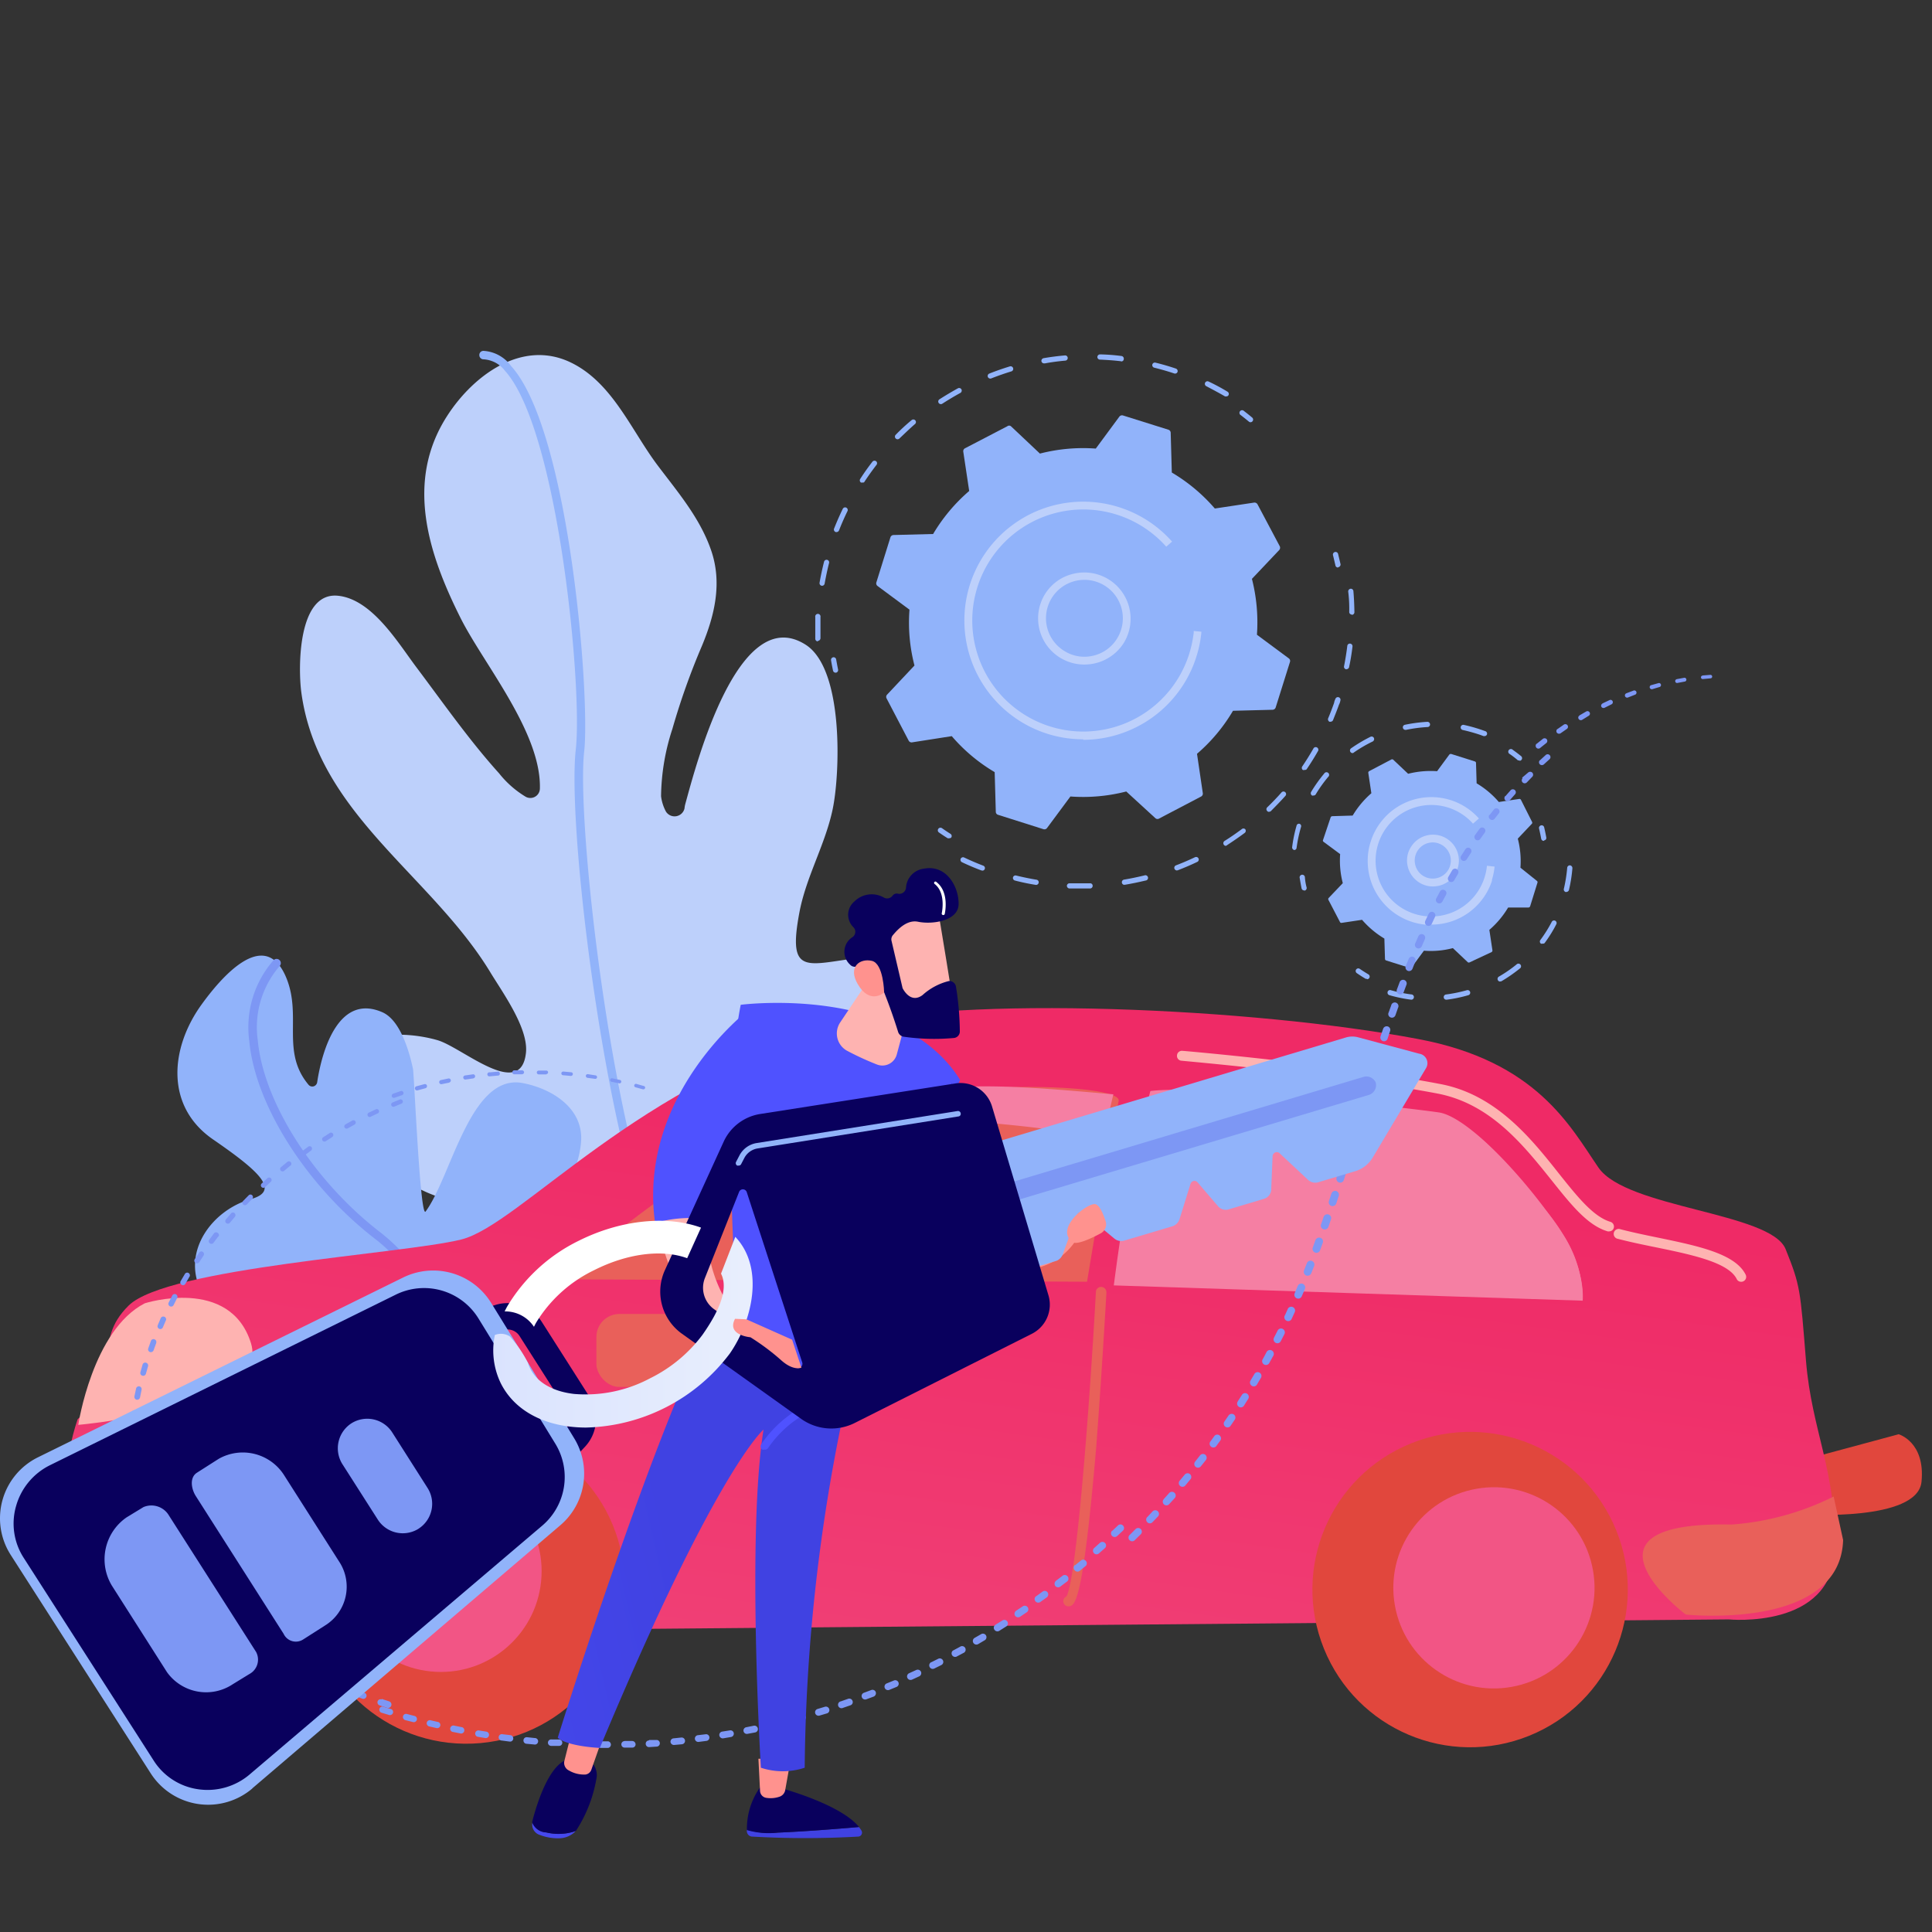 <svg xmlns="http://www.w3.org/2000/svg" xmlns:xlink="http://www.w3.org/1999/xlink" width="300" height="300" viewBox="0 0 300 300">
  <rect x="0" y="0" width="300" height="300" fill="#333333" stroke="none"/>
  <defs>
    <linearGradient id="linear-gradient" x1="141.64" y1="-3.12" x2="142.591" y2="-2.79" gradientUnits="objectBoundingBox">
      <stop offset="0" stop-color="#e1473d"/>
      <stop offset="1" stop-color="#e9605a"/>
    </linearGradient>
    <linearGradient id="linear-gradient-2" x1="0.682" y1="0.28" x2="0.092" y2="1.77" gradientUnits="objectBoundingBox">
      <stop offset="0" stop-color="#ef2a66"/>
      <stop offset="1" stop-color="#f25585"/>
    </linearGradient>
    <linearGradient id="linear-gradient-3" x1="98.394" y1="-6.861" x2="98.282" y2="-3.857" xlink:href="#linear-gradient"/>
    <linearGradient id="linear-gradient-4" x1="70.034" y1="-3.889" x2="69.966" y2="-1.819" xlink:href="#linear-gradient"/>
    <linearGradient id="linear-gradient-5" x1="41.853" y1="-24.506" x2="41.232" y2="-20.397" xlink:href="#linear-gradient"/>
    <linearGradient id="linear-gradient-6" x1="0.555" y1="-4.445" x2="0.534" y2="-2.486" gradientUnits="objectBoundingBox">
      <stop offset="0" stop-color="#ff928e"/>
      <stop offset="1" stop-color="#feb3b1"/>
    </linearGradient>
    <linearGradient id="linear-gradient-7" x1="0.573" y1="-3.975" x2="0.523" y2="-0.94" xlink:href="#linear-gradient-6"/>
    <linearGradient id="linear-gradient-8" x1="0.775" y1="-16.828" x2="0.612" y2="-6.453" xlink:href="#linear-gradient-6"/>
    <linearGradient id="linear-gradient-9" x1="64.725" y1="-2.926" x2="65.262" y2="-6.312" xlink:href="#linear-gradient"/>
    <linearGradient id="linear-gradient-10" x1="104.093" y1="-12.047" x2="103.429" y2="-9.985" xlink:href="#linear-gradient-2"/>
    <linearGradient id="linear-gradient-11" x1="71.753" y1="-2.346" x2="72.291" y2="-5.732" xlink:href="#linear-gradient"/>
    <linearGradient id="linear-gradient-12" x1="114.696" y1="-10.386" x2="114.032" y2="-8.324" xlink:href="#linear-gradient-2"/>
    <linearGradient id="linear-gradient-13" x1="20.76" y1="-1.027" x2="7.123" y2="0.001" xlink:href="#linear-gradient"/>
    <linearGradient id="linear-gradient-14" x1="-2.779" y1="3.635" x2="-0.247" y2="1.214" xlink:href="#linear-gradient"/>
    <linearGradient id="linear-gradient-15" x1="448.603" y1="147.962" x2="448.258" y2="163.311" gradientUnits="objectBoundingBox">
      <stop offset="0" stop-color="#4042e2"/>
      <stop offset="1" stop-color="#4f52ff"/>
    </linearGradient>
    <linearGradient id="linear-gradient-16" x1="463.66" y1="0.497" x2="464.659" y2="0.497" gradientUnits="objectBoundingBox">
      <stop offset="0" stop-color="#09005d"/>
      <stop offset="1" stop-color="#1a0f91"/>
    </linearGradient>
    <linearGradient id="linear-gradient-17" x1="1604.084" y1="0.501" x2="1605.084" y2="0.501" xlink:href="#linear-gradient-6"/>
    <linearGradient id="linear-gradient-18" x1="1184.829" y1="98.705" x2="1183.915" y2="109.294" xlink:href="#linear-gradient-15"/>
    <linearGradient id="linear-gradient-19" x1="803.379" y1="0.498" x2="804.381" y2="0.498" xlink:href="#linear-gradient-16"/>
    <linearGradient id="linear-gradient-20" x1="1335.979" y1="0.495" x2="1336.977" y2="0.495" xlink:href="#linear-gradient-6"/>
    <linearGradient id="linear-gradient-21" x1="0.409" y1="0.595" x2="-1.508" y2="1.286" xlink:href="#linear-gradient-15"/>
    <linearGradient id="linear-gradient-22" x1="212.269" y1="-0.063" x2="208.66" y2="2.028" xlink:href="#linear-gradient-15"/>
    <linearGradient id="linear-gradient-23" x1="6.363" y1="-4.83" x2="3.277" y2="-2.043" xlink:href="#linear-gradient-15"/>
    <linearGradient id="linear-gradient-24" x1="709.559" y1="0.102" x2="707.677" y2="1.147" xlink:href="#linear-gradient-6"/>
    <linearGradient id="linear-gradient-25" x1="468.325" y1="-0.502" x2="460.399" y2="3.118" xlink:href="#linear-gradient-15"/>
    <linearGradient id="linear-gradient-26" x1="625.049" y1="-0.122" x2="614.443" y2="4.139" gradientUnits="objectBoundingBox">
      <stop offset="0" stop-color="#53d8ff"/>
      <stop offset="1" stop-color="#3840f7"/>
    </linearGradient>
    <linearGradient id="linear-gradient-27" x1="478.069" y1="0.5" x2="479.069" y2="0.5" xlink:href="#linear-gradient-6"/>
    <linearGradient id="linear-gradient-28" x1="647.438" y1="-0.007" x2="647.423" y2="1.885" xlink:href="#linear-gradient-6"/>
    <linearGradient id="linear-gradient-29" x1="949.54" y1="84.65" x2="948.2" y2="85.972" xlink:href="#linear-gradient-6"/>
    <linearGradient id="linear-gradient-30" x1="666.854" y1="54.342" x2="667.98" y2="54.342" xlink:href="#linear-gradient-16"/>
    <linearGradient id="linear-gradient-31" x1="2551.881" y1="257.25" x2="2554.777" y2="254.765" xlink:href="#linear-gradient-6"/>
    <linearGradient id="linear-gradient-32" x1="-179.877" y1="337.254" x2="-180.727" y2="337.884" xlink:href="#linear-gradient-16"/>
    <linearGradient id="linear-gradient-33" x1="-50.554" y1="127.974" x2="-52.83" y2="130.188" xlink:href="#linear-gradient-16"/>
    <linearGradient id="linear-gradient-34" x1="47.634" y1="-28.531" x2="48.592" y2="-28.531" xlink:href="#linear-gradient-16"/>
    <linearGradient id="linear-gradient-35" x1="1332.259" y1="0.502" x2="1333.259" y2="0.502" xlink:href="#linear-gradient-6"/>
    <linearGradient id="linear-gradient-36" y1="0.499" x2="1" y2="0.499" gradientUnits="objectBoundingBox">
      <stop offset="0" stop-color="#dae3fe"/>
      <stop offset="1" stop-color="#e9effd"/>
    </linearGradient>
    <linearGradient id="linear-gradient-37" x1="432.816" y1="586.006" x2="430.793" y2="588.481" xlink:href="#linear-gradient-6"/>
  </defs>
  <g id="CF1_200_copia" data-name="CF1_200 copia" transform="translate(0)">
    <rect id="Rectángulo_6947" data-name="Rectángulo 6947" width="298.468" height="300" transform="translate(1.532)" fill="none"/>
    <path id="Trazado_118112" data-name="Trazado 118112" d="M129.733,44.347a.427.427,0,0,1-.253-.095c-.411-.348-.839-.681-1.25-1a.412.412,0,1,1,.491-.649c.427.332.855.665,1.282,1.029a.411.411,0,0,1-.269.712Z" transform="translate(64.449 21.22)" fill="#91b3fa"/>
    <path id="Trazado_118113" data-name="Trazado 118113" d="M85.564,81.589a.412.412,0,0,1-.411-.38v-3.4a.412.412,0,1,1,.807,0c0,.6,0,1.2,0,1.788v1.488a.411.411,0,0,1-.4.412Zm.586-8.641h0a.411.411,0,0,1-.332-.475c.19-1.076.427-2.184.7-3.26a.4.4,0,0,1,.776.206c-.269,1.045-.491,2.137-.681,3.165a.411.411,0,0,1-.459.364Zm2.342-8.341a.317.317,0,0,1-.158,0,.4.4,0,0,1-.253-.554c.411-1.029.855-2.057,1.345-3.055a.407.407,0,0,1,.728.364c-.475.965-.918,1.978-1.314,2.991A.411.411,0,0,1,88.492,64.606Zm3.973-7.692a.364.364,0,0,1-.222,0,.4.4,0,0,1-.111-.554c.6-.934,1.25-1.852,1.931-2.722a.427.427,0,0,1,.57,0,.412.412,0,0,1,0,.57c-.665.87-1.3,1.757-1.9,2.675a.411.411,0,0,1-.269.032Zm5.46-6.711a.427.427,0,0,1-.285-.127.4.4,0,0,1,0-.57,30.1,30.1,0,0,1,2.453-2.263.411.411,0,0,1,.57,0,.4.4,0,0,1,0,.57c-.823.712-1.583,1.456-2.406,2.232a.459.459,0,0,1-.332.158Zm6.726-5.46A.405.405,0,0,1,104.43,44c.934-.6,1.9-1.171,2.865-1.709a.411.411,0,0,1,.554.158.427.427,0,0,1-.158.554c-.965.522-1.9,1.092-2.817,1.678a.364.364,0,0,1-.222.063Zm44.315-1.2a.427.427,0,0,1-.19,0c-.95-.554-1.915-1.06-2.9-1.583a.4.4,0,0,1,.348-.728,31.039,31.039,0,0,1,2.944,1.583.4.4,0,0,1,.142.554.364.364,0,0,1-.332.174Zm-36.639-2.77a.4.4,0,0,1-.142-.776c1.029-.411,2.089-.776,3.165-1.108a.406.406,0,1,1,.237.776c-1.045.317-2.073.681-3.086,1.076a.253.253,0,0,1-.158.032ZM141.069,40h-.127c-1.029-.348-2.089-.649-3.165-.918a.4.4,0,1,1,.206-.776c1.06.253,2.137.57,3.165.918a.412.412,0,0,1,.253.522.4.4,0,0,1-.317.253Zm-20.4-1.583a.411.411,0,0,1-.4-.332.427.427,0,0,1,.332-.475c1.092-.19,2.216-.332,3.308-.427a.4.4,0,0,1,.443.364.411.411,0,0,1-.364.443c-1.076.095-2.168.237-3.165.427Zm11.949-.332h0c-1.076-.127-2.184-.206-3.26-.253a.4.4,0,0,1-.4-.411.411.411,0,0,1,.427-.4,29.36,29.36,0,0,1,3.324.253.411.411,0,0,1,.348.459.38.38,0,0,1-.427.38Z" transform="translate(41.443 18.008)" fill="#91b3fa"/>
    <path id="Trazado_118114" data-name="Trazado 118114" d="M86.2,70.462a.411.411,0,0,1-.4-.332c-.111-.538-.222-1.076-.3-1.583a.412.412,0,0,1,.332-.475.4.4,0,0,1,.459.332c.095.522.19,1.06.3,1.583a.411.411,0,0,1-.317.475Z" transform="translate(43.548 33.99)" fill="#91b3fa"/>
    <path id="Trazado_118115" data-name="Trazado 118115" d="M98.375,87.343a.4.4,0,0,1-.222,0c-.459-.285-.918-.586-1.361-.9a.4.4,0,0,1-.095-.554.412.412,0,0,1,.57-.111c.427.3.87.6,1.329.886a.411.411,0,0,1,.127.554A.4.4,0,0,1,98.375,87.343Z" transform="translate(48.998 42.816)" fill="#91b3fa"/>
    <path id="Trazado_118116" data-name="Trazado 118116" d="M118.9,108.077h-1.583a.427.427,0,0,1-.4-.427.411.411,0,0,1,.427-.38h3.165a.38.38,0,0,1,.412.38.411.411,0,0,1-.38.427Zm6.885-.57a.411.411,0,0,1,0-.807c1.06-.174,2.121-.4,3.165-.649a.412.412,0,1,1,.19.791c-1.06.253-2.137.475-3.165.649Zm-13.769,0h0c-1.076-.174-2.152-.4-3.165-.665a.411.411,0,0,1-.3-.491.4.4,0,0,1,.491-.285c1.045.253,2.1.475,3.165.649a.4.4,0,0,1,.332.459.411.411,0,0,1-.522.332ZM134,105.276a.427.427,0,0,1-.38-.269.411.411,0,0,1,.237-.522c1-.38,1.994-.807,2.96-1.266a.411.411,0,0,1,.538.19.4.4,0,0,1-.19.538c-.981.475-1.994.9-3.023,1.3Zm-30.214,0a.237.237,0,0,1-.142,0c-1.013-.38-2.026-.807-3.023-1.282a.411.411,0,0,1-.19-.538.4.4,0,0,1,.538-.19c.965.459,1.963.886,2.96,1.266a.4.4,0,0,1-.142.776Zm37.826-3.814a.418.418,0,0,1-.222-.76c.918-.57,1.8-1.187,2.659-1.82a.4.4,0,0,1,.57,0,.411.411,0,0,1-.095.57c-.87.649-1.773,1.266-2.691,1.868a.522.522,0,0,1-.222.127Zm6.695-5.286a.348.348,0,0,1-.285-.127.4.4,0,0,1,0-.57q1.155-1.108,2.232-2.327a.4.4,0,0,1,.6.538c-.728.823-1.488,1.583-2.263,2.374a.412.412,0,0,1-.285.095Zm5.492-6.5a.475.475,0,0,1-.237,0,.4.4,0,0,1-.095-.554c.6-.886,1.171-1.8,1.709-2.738a.411.411,0,1,1,.7.412c-.538.95-1.124,1.883-1.741,2.786a.411.411,0,0,1-.332.079Zm4.068-7.486h-.158a.427.427,0,0,1-.222-.538c.332-.776.633-1.583.918-2.374a2.281,2.281,0,0,1,.206-.633.408.408,0,1,1,.776.253,2.254,2.254,0,0,1-.222.649c-.285.807-.6,1.583-.934,2.422a.4.4,0,0,1-.364.206Zm2.485-8.151h-.079a.4.4,0,0,1-.317-.475c.206-1.045.38-2.121.506-3.165a.4.4,0,0,1,.443-.348.411.411,0,0,1,.364.443c-.127,1.076-.3,2.168-.522,3.165a.411.411,0,0,1-.4.364Zm.807-8.5a.4.4,0,0,1-.4-.4,20.794,20.794,0,0,0-.158-3.165.427.427,0,0,1,.38-.443.4.4,0,0,1,.427.364c.095,1.092.142,2.2.158,3.292a.411.411,0,0,1-.412.4Z" transform="translate(48.747 29.887)" fill="#91b3fa"/>
    <path id="Trazado_118117" data-name="Trazado 118117" d="M138.484,59.581a.4.4,0,0,1-.38-.332c-.127-.522-.237-1.045-.38-1.583a.411.411,0,0,1,.3-.491.4.4,0,0,1,.491.285l.38,1.583a.412.412,0,0,1-.317.475Z" transform="translate(69.26 28.544)" fill="#91b3fa"/>
    <path id="Trazado_118118" data-name="Trazado 118118" d="M150.8,57.429a.538.538,0,0,0-.538-.269l-6.093.918a26.906,26.906,0,0,0-6.679-5.587l-.174-6.172a.507.507,0,0,0-.348-.475l-7.059-2.216a.522.522,0,0,0-.57.19l-3.656,4.954a26.906,26.906,0,0,0-8.673.776l-4.495-4.242a.459.459,0,0,0-.57,0l-6.568,3.419a.506.506,0,0,0-.269.522l.918,6.109a26.905,26.905,0,0,0-5.6,6.679l-6.157.158a.522.522,0,0,0-.475.364l-2.184,7a.506.506,0,0,0,.19.554l4.954,3.672a26.463,26.463,0,0,0,.776,8.673l-4.242,4.511a.506.506,0,0,0-.095.586l3.434,6.568a.506.506,0,0,0,.522.269l6.172-.965a26.463,26.463,0,0,0,6.663,5.587l.174,6.172a.491.491,0,0,0,.364.459l7.043,2.232a.506.506,0,0,0,.554-.19l3.624-4.891a26.9,26.9,0,0,0,8.673-.776l4.558,4.178a.506.506,0,0,0,.586,0l6.489-3.4a.506.506,0,0,0,.253-.522l-.9-6.109a26.541,26.541,0,0,0,5.587-6.679l6.172-.158a.522.522,0,0,0,.459-.364l2.216-7.059a.491.491,0,0,0-.174-.554l-4.954-3.672A27.347,27.347,0,0,0,149.93,69l4.242-4.479a.538.538,0,0,0,.079-.586Z" transform="translate(44.469 20.884)" fill="#91b3fa"/>
    <path id="Trazado_118119" data-name="Trazado 118119" d="M114.535,73.714a7.17,7.17,0,0,1-6.141-10.936,7.059,7.059,0,0,1,4.447-3.165,7.185,7.185,0,0,1,7.787,10.746h0a7.186,7.186,0,0,1-4.463,3.165A7.47,7.47,0,0,1,114.535,73.714Zm0-13.152A5.962,5.962,0,0,0,111.4,71.609a5.84,5.84,0,0,0,4.495.728,5.9,5.9,0,0,0,3.7-2.675,5.967,5.967,0,0,0-5.065-9.1ZM120.121,70.058Z" transform="translate(53.871 29.476)" fill="#bdd0fb"/>
    <path id="Trazado_118120" data-name="Trazado 118120" d="M118.616,89.215a18.451,18.451,0,1,1,13.785-30.7l-.9.791a17.242,17.242,0,1,0,3.561,16.65,18.2,18.2,0,0,0,.7-3.292s0-.127,0-.174v-.095l1.2.111a17.836,17.836,0,0,1-.776,3.846h0c-.142.459-.3.9-.475,1.345a18.5,18.5,0,0,1-17.125,11.6Z" transform="translate(49.596 25.585)" fill="#bdd0fb"/>
    <path id="Trazado_118121" data-name="Trazado 118121" d="M157.734,79.316a.4.4,0,0,1-.253,0,14.631,14.631,0,0,0-1.25-.965.411.411,0,1,1,.459-.665c.443.317.886.649,1.314,1a.411.411,0,0,1-.269.712Z" transform="translate(78.214 38.743)" fill="#91b3fa"/>
    <path id="Trazado_118122" data-name="Trazado 118122" d="M134.649,94.91h0a.412.412,0,0,1-.348-.459,21.529,21.529,0,0,1,.712-3.419.4.4,0,0,1,.4-.206.38.38,0,0,1,.269.491,21.967,21.967,0,0,0-.7,3.308.38.38,0,0,1-.332.285Zm2.944-8.467a.317.317,0,0,1-.206,0,.411.411,0,0,1-.142-.554,22.636,22.636,0,0,1,2.026-2.849.412.412,0,1,1,.617.522,20.907,20.907,0,0,0-1.947,2.738A.411.411,0,0,1,137.593,86.443Zm6.093-6.584a.411.411,0,0,1-.237-.744,23.892,23.892,0,0,1,3.007-1.788.4.4,0,0,1,.538.174.427.427,0,0,1-.19.554,21.491,21.491,0,0,0-2.9,1.693.38.38,0,0,1-.222.111Zm20.48-2.643h-.142l-.522-.19a26.652,26.652,0,0,0-2.722-.76.405.405,0,0,1,.174-.791,24.8,24.8,0,0,1,2.817.791l.538.19a.411.411,0,0,1,.237.522.4.4,0,0,1-.38.237ZM151.9,76.25a.4.4,0,0,1-.095-.791A23.855,23.855,0,0,1,155.288,75a.412.412,0,0,1,.427.4.4.4,0,0,1-.4.411,21.952,21.952,0,0,0-3.339.443Z" transform="translate(66.344 37.084)" fill="#91b3fa"/>
    <path id="Trazado_118123" data-name="Trazado 118123" d="M134.946,93.028a.411.411,0,0,1-.4-.332q-.158-.807-.285-1.583a.411.411,0,1,1,.807-.111,8.081,8.081,0,0,0,.269,1.583.412.412,0,0,1-.317.475Z" transform="translate(67.558 45.235)" fill="#91b3fa"/>
    <path id="Trazado_118124" data-name="Trazado 118124" d="M141.881,101.9a.444.444,0,0,1-.206,0c-.475-.269-.934-.57-1.393-.886a.4.4,0,0,1,.459-.665c.443.3.886.586,1.345.855a.411.411,0,0,1-.206.76Z" transform="translate(70.402 50.094)" fill="#91b3fa"/>
    <path id="Trazado_118125" data-name="Trazado 118125" d="M153.362,110.79a.38.38,0,0,1-.4-.348.411.411,0,0,1,.348-.459,22.678,22.678,0,0,0,3.245-.665.412.412,0,0,1,.506.285.4.4,0,0,1-.285.491,21.971,21.971,0,0,1-3.371.7Zm-5.476,0h0a22.773,22.773,0,0,1-3.371-.7.412.412,0,0,1-.269-.506.38.38,0,0,1,.491-.269,21.273,21.273,0,0,0,3.26.665.411.411,0,0,1,0,.807Zm13.833-2.817a.38.38,0,0,1-.348-.206.412.412,0,0,1,.142-.554,20.464,20.464,0,0,0,2.738-1.883.411.411,0,1,1,.507.633,23.736,23.736,0,0,1-2.833,1.963.443.443,0,0,1-.253.032Zm6.568-5.888a.364.364,0,0,1-.237,0,.4.4,0,0,1-.079-.57,21.329,21.329,0,0,0,1.757-2.8.4.4,0,1,1,.712.364,20.577,20.577,0,0,1-1.82,2.928.4.4,0,0,1-.38.063Zm3.719-8.008h-.095a.411.411,0,0,1-.3-.491,23.14,23.14,0,0,0,.522-3.276.412.412,0,0,1,.427-.38.427.427,0,0,1,.38.443,22.711,22.711,0,0,1-.538,3.4.427.427,0,0,1-.443.285Z" transform="translate(71.222 44.44)" fill="#91b3fa"/>
    <path id="Trazado_118126" data-name="Trazado 118126" d="M162.182,87.891a.412.412,0,0,1-.4-.332c-.095-.522-.206-1.045-.332-1.583a.411.411,0,0,1,.3-.491.4.4,0,0,1,.491.285q.19.807.332,1.583a.38.38,0,0,1-.316.459Z" transform="translate(77.533 42.681)" fill="#91b3fa"/>
    <path id="Trazado_118127" data-name="Trazado 118127" d="M168.373,85.685a.269.269,0,0,0-.269-.142l-3.165.475a13.88,13.88,0,0,0-3.45-2.9l-.095-3.165a.253.253,0,0,0-.19-.237l-3.656-1.155a.317.317,0,0,0-.3.095l-1.9,2.58a14.245,14.245,0,0,0-4.495.4l-2.327-2.2a.285.285,0,0,0-.317,0l-3.4,1.788a.269.269,0,0,0-.142.269l.475,3.165a14.244,14.244,0,0,0-2.9,3.466l-3.165.095a.3.3,0,0,0-.253.174l-1.187,3.529a.222.222,0,0,0,.095.285l2.564,1.9a13.879,13.879,0,0,0,.411,4.511l-2.216,2.327a.269.269,0,0,0,0,.3l1.773,3.4a.237.237,0,0,0,.269.142l3.165-.475a14.244,14.244,0,0,0,3.466,2.912l.095,3.165a.253.253,0,0,0,.19.237l3.656,1.155a.285.285,0,0,0,.3-.095l1.9-2.58a13.326,13.326,0,0,0,4.495-.4l2.327,2.2a.269.269,0,0,0,.3,0l3.387-1.583a.285.285,0,0,0,.127-.285l-.475-3.165a14.023,14.023,0,0,0,2.912-3.466h3.165a.317.317,0,0,0,.253-.19l1.14-3.672a.253.253,0,0,0-.095-.285l-2.548-2.042a13.879,13.879,0,0,0-.411-4.511l2.2-2.327a.269.269,0,0,0,0-.3Z" transform="translate(67.801 38.516)" fill="#91b3fa"/>
    <path id="Trazado_118128" data-name="Trazado 118128" d="M149.626,94.571a3.956,3.956,0,0,1-2.089-.6,4.036,4.036,0,0,1-1.8-2.5,3.893,3.893,0,0,1,.491-3.023,4.02,4.02,0,1,1,4.352,6.014,4.86,4.86,0,0,1-.95.111Zm0-6.837A2.8,2.8,0,0,0,146.9,91.2a2.754,2.754,0,0,0,1.25,1.741,2.833,2.833,0,0,0,2.121.332,2.8,2.8,0,0,0,1.741-1.25h0a2.817,2.817,0,0,0-.918-3.862,2.785,2.785,0,0,0-1.456-.427Z" transform="translate(72.859 43.077)" fill="#bdd0fb"/>
    <path id="Trazado_118129" data-name="Trazado 118129" d="M151.746,102.617h-.981a10.019,10.019,0,0,1-1.978-.411,9.908,9.908,0,0,1-6.916-9.5,9.5,9.5,0,0,1,.459-2.96,9.876,9.876,0,0,1,16.808-3.609l-.918.807a8.657,8.657,0,1,0,1.788,8.357h0a8.246,8.246,0,0,0,.364-1.709v-.111l1.2.127a10.526,10.526,0,0,1-.411,2.058v.158A9.876,9.876,0,0,1,151.746,102.617Z" transform="translate(70.507 40.955)" fill="#bdd0fb"/>
    <path id="Trazado_118130" data-name="Trazado 118130" d="M104.586,175.09c1.235-2.991,1.994-6.141,3.419-9.053,3.055-6.188,7.581-10.873,11.965-16.033,3.023-3.529,8.167-9.813,3.941-14.339-2.073-2.216-5.444-2.485-8.246-2.152-8.467,1.013-11.538,3.055-9.654-6.98,1.045-5.587,4.02-10.541,5.175-16.08s1.741-21.683-4.178-25.5C96.5,78.2,89.931,103.742,88.3,109.661a4.211,4.211,0,0,0-.127.7,1.583,1.583,0,0,1-2.88.491,6.789,6.789,0,0,1-.76-2.39,34.693,34.693,0,0,1,1.757-10.446,109.6,109.6,0,0,1,4.59-12.9c1.978-4.748,3.165-9.765,1.44-14.8s-5.16-9.037-8.262-13.152c-4.115-5.429-7.011-12.836-13.437-16-7.6-3.751-15.225,1.915-19.293,8.23-6.6,10.224-2.912,21.461,2.089,31.432,3.545,7.059,12.535,17.758,12.3,26.447a1.48,1.48,0,0,1-2.216,1.266,15.368,15.368,0,0,1-4.115-3.624c-4.653-5.16-8.689-10.952-12.867-16.507-2.865-3.814-6.885-10.572-12.2-11.079-6.236-.57-6.141,11.285-5.65,14.972,2.532,18.866,20.037,28.267,29.28,43.382,1.9,3.165,6.046,8.8,5.6,12.661-.823,7.3-9.765-.776-13.659-1.978-5.4-1.583-14.877-1.693-14.941,5.729,0,8.61,7.359,16.033,15.115,18.612,6.2,2.073,13.31,2.8,19.214,5.682,5.381,2.659,2.152,8.626-3.245,6.964-2.247-.681-4.463-1.583-6.647-2.422s-8.309-4.226-9.844-1.06c-1.187,2.406,1.266,6.631,2.232,8.689,10.9,23.107,19.879,18.866,32.477,23.376a12.456,12.456,0,0,1,7.359,7.771c.57,1.583.506,7.249,2.247,7.771,2.406.7,5.761-4.273,6.79-5.7,1.9-2.643,4.21-4.938,6.109-7.581,3.292-4.574,8.657-11.3,8.056-17.41-.3-2.991-2.865-4.194-5.634-4.416-4.748-.364-12.155-1.25-9.164-7.724C101.532,181.468,103.225,178.35,104.586,175.09Z" transform="translate(18.116 15.174)" fill="#bdd0fb"/>
    <path id="Trazado_118131" data-name="Trazado 118131" d="M82.924,227.486a.633.633,0,0,1-.649-.633c0-.317-.665-31.654-7.6-52.624S63,112.5,64.232,101.425c1.092-9.5-2.722-49.7-11-58.829a4.5,4.5,0,0,0-3.308-1.773.649.649,0,0,1-.665-.649.633.633,0,0,1,.633-.665,5.7,5.7,0,0,1,4.3,2.358c9.069,9.987,12.3,51.327,11.348,59.841-1.108,9.734,3.165,50.124,10.382,72.186,6.98,21.192,7.644,52.688,7.644,53a.633.633,0,0,1-.633.665Z" transform="translate(25.172 14.973)" fill="#91b3fa"/>
    <path id="Trazado_118132" data-name="Trazado 118132" d="M80.46,152.491C77.516,153.3,68,161.18,68.448,154.47c.57-8.626,9.971-15.479,10.667-24.31.411-5.144-4.384-8.23-9.037-9.132-8.167-1.583-11.079,14.513-15.1,19.942-.855,1.14-1.773-21.208-1.963-22.158-.57-2.675-1.947-7.549-4.748-8.784-6.758-2.96-9.37,5.824-10.129,10.889a.791.791,0,0,1-.554.617.76.76,0,0,1-.791-.253c-4.3-5.144-1-10.6-3.434-16.571C30,96.5,23.024,104.9,20.191,108.825c-4.859,6.711-5.745,15.827,1.852,21,7,4.827,10.446,7.913,5.856,9.2-6.014,1.662-10.826,8.088-7.8,14.244C23.262,159.6,32.979,163,39.247,165.28c2.453.9,8.895.839,9.4,4.257.411,2.865-3.909,4.162-5.872,5.175-7.359,3.83-9.005,7.724-.886,12.662,16.412,10.05,34.487,7.217,34.313-.364-.079-3.577,2.327-7.913,3.466-11.205,1.219-3.514,2.422-7.011,3.355-10.6S87.376,150.608,80.46,152.491Z" transform="translate(11.111 47.154)" fill="#91b3fa"/>
    <path id="Trazado_118133" data-name="Trazado 118133" d="M70.438,191.26a.649.649,0,0,1-.617-.427c-.127-.348-13.279-35.547-26.763-45.9-10.572-8.151-18.6-20.765-19.515-30.7a15.827,15.827,0,0,1,3.735-12.519.656.656,0,1,1,.981.87,14.529,14.529,0,0,0-3.4,11.522c.886,9.607,8.689,21.857,18.992,29.8,5.793,4.463,12.139,13.643,18.834,27.317,4.985,10.129,8.325,19.1,8.357,19.182a.633.633,0,0,1-.4.839A.507.507,0,0,1,70.438,191.26Z" transform="translate(15.166 47.423)" fill="#7d97f4"/>
    <path id="Trazado_118134" data-name="Trazado 118134" d="M185.6,153.558l17.615-4.748s4.162,1.2,3.545,7.391-18.185,5.065-18.185,5.065Z" transform="translate(91.609 73.898)" fill="url(#linear-gradient)"/>
    <path id="Trazado_118135" data-name="Trazado 118135" d="M125.966,109.759C94.44,118.1,76,140.637,66.82,142.9s-45.662,4.352-51.632,10.256-.267,10.1-7.93,17.679c-8.464,25.5,17.819,33.126,17.819,33.126l238.558-2.073s16.112,1.583,16.468-10.715-3.564-18.438-4.455-29.47-.861-11.6-3.163-17.315-24.71-6.331-29.061-12.661-9.548-16.523-28.051-19.974C189.834,106.926,144.3,104.884,125.966,109.759Z" transform="translate(4.783 49.575)" fill="url(#linear-gradient-2)"/>
    <path id="Trazado_118136" data-name="Trazado 118136" d="M202.737,162.208c-.443,14.086-24.326,11.585-24.421,11.569s-18.992-14.529,7.122-13.975a42.226,42.226,0,0,0,15.827-4.352Z" transform="translate(83.462 76.927)" fill="url(#linear-gradient-3)"/>
    <path id="Trazado_118137" data-name="Trazado 118137" d="M7.245,151.3s-.253,3.593,6.473,7.265c8.341,4.542,37.3-.459,37.3-.459L54.33,176.75l-27.3,1.393C27.678,178.316-8.819,176.148,7.245,151.3Z" transform="translate(3.371 74.49)" fill="url(#linear-gradient-4)"/>
    <path id="Trazado_118138" data-name="Trazado 118138" d="M189.8,146.242s.823-6.331-5.9-14.244-10.636-13.01-15.827-14.355-42.986-6.552-45.471-2.532-5.6,28.757-5.6,28.757Z" transform="translate(55.949 55.728)" fill="#f57fa3"/>
    <path id="Trazado_118139" data-name="Trazado 118139" d="M166.133,117.039c-4.242-.633-36.4-4.384-44.711-3.308l-2.152,8.262,69.29,24.294a18.518,18.518,0,0,0-3.165-10.446C179.618,127.121,170.565,117.593,166.133,117.039Z" transform="translate(57.207 55.686)" fill="#f57fa3"/>
    <path id="Trazado_118140" data-name="Trazado 118140" d="M145.354,115.381c-1.06,4.748-4.906,28.045-4.906,28.045l-81.777-.38s25.766-23.74,45.581-27.428S146.018,112.9,145.354,115.381Z" transform="translate(28.347 55.6)" fill="url(#linear-gradient-5)"/>
    <path id="Trazado_118141" data-name="Trazado 118141" d="M93.383,114.187c16.143-2.247,22.063-1.82,38.982-.332l-1.583,6.758s-25.181-4.938-48.652-2.073a36.4,36.4,0,0,1,11.253-4.352Z" transform="translate(40.515 56.069)" fill="#f57fa3"/>
    <path id="Trazado_118142" data-name="Trazado 118142" d="M17.045,135.693s13.247-4.242,16.492,6.22C36.607,151.9,6.71,154.575,6.71,154.575S8.926,139.84,17.045,135.693Z" transform="translate(5.442 66.68)" fill="url(#linear-gradient-6)"/>
    <path id="Trazado_118143" data-name="Trazado 118143" d="M190.592,137.4a.506.506,0,0,1-.222,0c-3.165-.934-5.729-4.21-8.768-8.008-4.432-5.539-9.5-11.823-17.647-13.39-15.716-2.991-39.567-5.065-39.757-5.1a.744.744,0,0,1-.7-.823.76.76,0,0,1,.823-.712c.237,0,24.136,2.1,39.915,5.128,8.752,1.583,14.244,8.467,18.565,13.928,2.865,3.593,5.35,6.711,8.008,7.5a.776.776,0,0,1,.506.965A.744.744,0,0,1,190.592,137.4Z" transform="translate(59.266 53.805)" fill="url(#linear-gradient-7)"/>
    <path id="Trazado_118144" data-name="Trazado 118144" d="M188.555,135.611a.744.744,0,0,1-.681-.427c-1.3-2.6-7.011-3.783-12.535-4.922-1.978-.4-4.02-.823-5.9-1.314a.776.776,0,1,1,.4-1.488c1.836.475,3.862.9,5.824,1.3,6.157,1.282,11.965,2.469,13.6,5.745a.76.76,0,0,1-.348,1.029A.7.7,0,0,1,188.555,135.611Z" transform="translate(81.801 63.422)" fill="url(#linear-gradient-8)"/>
    <ellipse id="Elipse_4593" data-name="Elipse 4593" cx="24.484" cy="24.484" rx="24.484" ry="24.484" transform="translate(196.4 233.309) rotate(-22.02)" fill="url(#linear-gradient-9)"/>
    <ellipse id="Elipse_4594" data-name="Elipse 4594" cx="15.621" cy="15.621" rx="15.621" ry="15.621" transform="translate(213.883 233.886) rotate(-9.99)" fill="url(#linear-gradient-10)"/>
    <ellipse id="Elipse_4595" data-name="Elipse 4595" cx="24.583" cy="24.583" rx="24.583" ry="24.583" transform="translate(45.733 223.901) rotate(-5.143)" fill="url(#linear-gradient-11)"/>
    <ellipse id="Elipse_4596" data-name="Elipse 4596" cx="15.641" cy="15.641" rx="15.641" ry="15.641" transform="translate(52.058 258.818) rotate(-87.138)" fill="url(#linear-gradient-12)"/>
    <path id="Trazado_118145" data-name="Trazado 118145" d="M110.571,184.2h0a.791.791,0,0,1-.791-.807.776.776,0,0,1,.475-.712c1.583-2.564,3.656-30.245,4.59-47.322a.807.807,0,0,1,.855-.76.839.839,0,0,1,.776.855c0,.127-.681,12.139-1.583,24.025C112.819,183.664,111.616,184.2,110.571,184.2Z" transform="translate(55.327 65.231)" fill="url(#linear-gradient-13)"/>
    <rect id="Rectángulo_6948" data-name="Rectángulo 6948" width="27.903" height="11.332" rx="3.57" transform="translate(92.606 204.032)" fill="url(#linear-gradient-14)"/>
    <path id="Trazado_118146" data-name="Trazado 118146" d="M66.369,113.062l-1.155-.317h0a.271.271,0,0,1,.142-.522h0l1.171.332a.253.253,0,0,1,.19.317.269.269,0,0,1-.317.19Z" transform="translate(33.45 56.082)" fill="#7d97f4"/>
    <path id="Trazado_118147" data-name="Trazado 118147" d="M63.918,112.418l-1.187-.237h0a.275.275,0,0,1,.111-.538h0l1.2.253a.269.269,0,0,1,.206.317.285.285,0,0,1-.332.222Z" transform="translate(32.217 55.795)" fill="#7d97f4"/>
    <path id="Trazado_118148" data-name="Trazado 118148" d="M61.431,111.939l-1.2-.158h0a.3.3,0,0,1-.237-.332.285.285,0,0,1,.317-.237h0l1.2.19a.272.272,0,0,1-.079.538Z" transform="translate(30.975 55.583)" fill="#7d97f4"/>
    <path id="Trazado_118149" data-name="Trazado 118149" d="M58.912,111.621l-1.2-.111h0a.286.286,0,1,1,.047-.57h0l1.219.111a.269.269,0,0,1,.253.3.3.3,0,0,1-.3.269Z" transform="translate(29.72 55.45)" fill="#7d97f4"/>
    <path id="Trazado_118150" data-name="Trazado 118150" d="M56.394,111.426H55.175a.293.293,0,1,1,.016-.586H56.41a.271.271,0,0,1-.063.538Z" transform="translate(28.465 55.403)" fill="#7d97f4"/>
    <path id="Trazado_118151" data-name="Trazado 118151" d="M53.844,111.427h-1.2a.3.3,0,0,1-.3-.3.317.317,0,0,1,.285-.317h1.219a.317.317,0,0,1,.317.285.3.3,0,0,1-.3.317Z" transform="translate(27.209 55.387)" fill="#7d97f4"/>
    <path id="Trazado_118152" data-name="Trazado 118152" d="M51.335,111.567l-1.2.111h0a.317.317,0,1,1,0-.617h0l1.219-.111a.317.317,0,0,1,.332.285.3.3,0,0,1-.285.332Z" transform="translate(25.93 55.453)" fill="#7d97f4"/>
    <path id="Trazado_118153" data-name="Trazado 118153" d="M48.792,111.865l-1.187.174h0a.32.32,0,0,1-.095-.633h0l1.219-.174a.3.3,0,0,1,.348.253.317.317,0,0,1-.269.364Z" transform="translate(24.697 55.59)" fill="#7d97f4"/>
    <path id="Trazado_118154" data-name="Trazado 118154" d="M46.283,112.312l-1.171.237h0a.323.323,0,0,1-.127-.633h0l1.187-.253a.317.317,0,0,1,.142.617Z" transform="translate(23.461 55.801)" fill="#7d97f4"/>
    <path id="Trazado_118155" data-name="Trazado 118155" d="M43.844,112.888l-1.171.317h0a.332.332,0,1,1-.174-.633h0l1.171-.317a.332.332,0,0,1,.411.222.348.348,0,0,1-.237.412Z" transform="translate(22.218 56.092)" fill="#7d97f4"/>
    <path id="Trazado_118156" data-name="Trazado 118156" d="M41.387,113.609l-1.14.4h0a.348.348,0,0,1-.443-.206.364.364,0,0,1,.222-.427h0l1.155-.4a.333.333,0,1,1,.206.633Z" transform="translate(21.033 56.448)" fill="#7d97f4"/>
    <path id="Trazado_118157" data-name="Trazado 118157" d="M38.991,114.5l-1.108.459h0a.348.348,0,0,1-.253-.649h0l1.124-.459a.348.348,0,0,1,.443.19.332.332,0,0,1-.174.443Z" transform="translate(23.331 56.879)" fill="#7d97f4"/>
    <path id="Trazado_118158" data-name="Trazado 118158" d="M36.66,115.507l-1.076.522h0a.332.332,0,0,1-.459-.158.348.348,0,0,1,.158-.475h0l1.092-.522a.354.354,0,0,1,.317.633Z" transform="translate(21.975 57.381)" fill="#7d97f4"/>
    <path id="Trazado_118159" data-name="Trazado 118159" d="M34.407,116.669l-1.06.586h0a.38.38,0,0,1-.491-.127.364.364,0,0,1,.142-.491h0l1.06-.6a.364.364,0,0,1,.491.142.348.348,0,0,1-.142.475Z" transform="translate(20.651 57.956)" fill="#7d97f4"/>
    <path id="Trazado_118160" data-name="Trazado 118160" d="M32.211,117.964l-1.013.649h0a.38.38,0,0,1-.506-.111A.364.364,0,0,1,30.8,118h0l1.029-.665a.348.348,0,0,1,.491.111.364.364,0,0,1-.111.506Z" transform="translate(19.381 58.594)" fill="#7d97f4"/>
    <path id="Trazado_118161" data-name="Trazado 118161" d="M30.092,119.388l-.981.728h0a.38.38,0,0,1-.443-.6h0l.981-.728a.4.4,0,0,1,.522,0,.38.38,0,0,1,0,.522Z" transform="translate(18.176 59.298)" fill="#7d97f4"/>
    <path id="Trazado_118162" data-name="Trazado 118162" d="M28.089,120.928l-.918.776h0a.38.38,0,1,1-.475-.586h0l.934-.776a.382.382,0,0,1,.491.586Z" transform="translate(16.983 60.077)" fill="#7d97f4"/>
    <path id="Trazado_118163" data-name="Trazado 118163" d="M26.153,122.6l-.87.823h0a.386.386,0,1,1-.538-.554h0l.886-.823a.4.4,0,0,1,.554,0,.38.38,0,0,1,0,.538Z" transform="translate(15.88 60.913)" fill="#7d97f4"/>
    <path id="Trazado_118164" data-name="Trazado 118164" d="M24.324,124.368l-.823.87h0a.411.411,0,0,1-.57,0,.4.4,0,0,1,0-.554h0l.855-.87a.38.38,0,0,1,.554,0,.4.4,0,0,1,0,.554Z" transform="translate(14.828 61.793)" fill="#7d97f4"/>
    <path id="Trazado_118165" data-name="Trazado 118165" d="M22.6,126.26l-.776.918h0a.411.411,0,0,1-.57,0,.4.4,0,0,1,0-.57h0l.791-.934a.38.38,0,0,1,.554,0,.4.4,0,0,1,0,.57Z" transform="translate(13.846 62.72)" fill="#7d97f4"/>
    <path id="Trazado_118166" data-name="Trazado 118166" d="M21.013,128.227l-.728.965h0a.411.411,0,1,1-.649-.491h0l.728-.981a.427.427,0,0,1,.57,0,.4.4,0,0,1,.079.57Z" transform="translate(12.901 63.745)" fill="#7d97f4"/>
    <path id="Trazado_118167" data-name="Trazado 118167" d="M19.527,130.24l-.665,1.013h0a.427.427,0,0,1-.586.111.411.411,0,0,1-.111-.57h0l.681-1.013a.411.411,0,0,1,.57-.127A.427.427,0,0,1,19.527,130.24Z" transform="translate(12.076 64.732)" fill="#7d97f4"/>
    <path id="Trazado_118168" data-name="Trazado 118168" d="M18.145,132.426l-.6,1.045h0a.427.427,0,1,1-.728-.427h0L17.433,132a.418.418,0,0,1,.728.411Z" transform="translate(11.273 65.825)" fill="#7d97f4"/>
    <path id="Trazado_118169" data-name="Trazado 118169" d="M16.9,134.646l-.538,1.076h0a.428.428,0,1,1-.76-.4h0l.554-1.092a.428.428,0,1,1,.76.4Z" transform="translate(10.592 66.934)" fill="#7d97f4"/>
    <path id="Trazado_118170" data-name="Trazado 118170" d="M15.79,136.914l-.475,1.108h0a.432.432,0,1,1-.791-.348h0L15,136.55a.443.443,0,0,1,.807.348Z" transform="translate(9.973 68.097)" fill="#7d97f4"/>
    <path id="Trazado_118171" data-name="Trazado 118171" d="M14.825,139.286l-.411,1.124h0a.459.459,0,0,1-.57.269.443.443,0,0,1-.253-.57h0L14,138.954a.427.427,0,0,1,.554-.253.443.443,0,0,1,.269.554Z" transform="translate(9.434 69.262)" fill="#7d97f4"/>
    <path id="Trazado_118172" data-name="Trazado 118172" d="M14,141.667l-.332,1.171h0a.443.443,0,0,1-.554.3.427.427,0,0,1-.3-.538h0l.332-1.171a.427.427,0,0,1,.554-.3.443.443,0,0,1,.3.538Z" transform="translate(8.989 70.476)" fill="#7d97f4"/>
    <path id="Trazado_118173" data-name="Trazado 118173" d="M13.332,144.127l-.237,1.171h0a.475.475,0,0,1-.538.348.459.459,0,0,1-.332-.538h0l.253-1.187a.443.443,0,0,1,.522-.348.427.427,0,0,1,.332.522Z" transform="translate(8.649 71.703)" fill="#7d97f4"/>
    <path id="Trazado_118174" data-name="Trazado 118174" d="M12.856,146.6l-.158,1.2h0a.427.427,0,0,1-.506.38.443.443,0,0,1-.38-.491h0l.158-1.219a.448.448,0,1,1,.886.127Z" transform="translate(8.412 72.963)" fill="#7d97f4"/>
    <path id="Trazado_118175" data-name="Trazado 118175" d="M12.543,149.111v1.2h0a.475.475,0,0,1-.475.427.443.443,0,0,1-.427-.475h0v-1.219a.443.443,0,0,1,.475-.427.459.459,0,0,1,.427.459Z" transform="translate(8.314 74.227)" fill="#7d97f4"/>
    <path id="Trazado_118176" data-name="Trazado 118176" d="M12.483,151.629v1.2h0a.427.427,0,0,1-.427.459.443.443,0,0,1-.475-.427h0v-1.219a.443.443,0,0,1,.427-.475.427.427,0,0,1,.459.427Z" transform="translate(8.279 75.5)" fill="#7d97f4"/>
    <path id="Trazado_118177" data-name="Trazado 118177" d="M12.658,154.153l.174,1.187h0a.475.475,0,0,1-.4.522.459.459,0,0,1-.506-.4h0l-.158-1.219a.448.448,0,0,1,.886-.127Z" transform="translate(8.388 76.782)" fill="#7d97f4"/>
    <path id="Trazado_118178" data-name="Trazado 118178" d="M13.1,156.609l.285,1.171h0a.459.459,0,0,1-.886.206h0l-.285-1.187a.459.459,0,0,1,.332-.554.443.443,0,0,1,.538.332Z" transform="translate(8.641 78.032)" fill="#7d97f4"/>
    <path id="Trazado_118179" data-name="Trazado 118179" d="M13.8,159.009l.411,1.124h0a.456.456,0,1,1-.855.317h0l-.427-1.14a.459.459,0,1,1,.855-.332Z" transform="translate(9.05 79.256)" fill="#7d97f4"/>
    <path id="Trazado_118180" data-name="Trazado 118180" d="M14.766,161.311c.174.364.38.712.554,1.076h0a.46.46,0,1,1-.823.411h0c-.19-.364-.38-.712-.57-1.092h0a.459.459,0,0,1,.222-.617.443.443,0,0,1,.617.222Z" transform="translate(9.62 77.297)" fill="#7d97f4"/>
    <path id="Trazado_118181" data-name="Trazado 118181" d="M16.022,163.486l.665.981h0a.475.475,0,0,1-.127.649.443.443,0,0,1-.633-.127h0l-.7-1.013a.461.461,0,1,1,.76-.522Z" transform="translate(10.358 78.587)" fill="#7d97f4"/>
    <path id="Trazado_118182" data-name="Trazado 118182" d="M17.514,165.5l.776.9h0a.466.466,0,1,1-.712.6h0l-.807-.934a.466.466,0,0,1,.712-.6Z" transform="translate(11.24 79.784)" fill="#7d97f4"/>
    <path id="Trazado_118183" data-name="Trazado 118183" d="M19.188,167.34l.87.823h0a.464.464,0,1,1-.665.649h0l-.886-.839a.475.475,0,0,1,.649-.681Z" transform="translate(12.256 80.89)" fill="#7d97f4"/>
    <path id="Trazado_118184" data-name="Trazado 118184" d="M21.058,169.064l.934.744h0a.475.475,0,0,1,.079.665.491.491,0,0,1-.665,0h0l-.95-.76a.475.475,0,0,1,.586-.744Z" transform="translate(13.362 81.872)" fill="#7d97f4"/>
    <path id="Trazado_118185" data-name="Trazado 118185" d="M23.081,170.546l.981.681h0a.459.459,0,0,1,.127.649.475.475,0,0,1-.665.127h0l-1.013-.7a.475.475,0,0,1-.111-.649.459.459,0,0,1,.649-.127Z" transform="translate(14.536 82.78)" fill="#7d97f4"/>
    <path id="Trazado_118186" data-name="Trazado 118186" d="M25.206,171.936l1.029.617h0a.479.479,0,0,1-.491.823h0l-1.045-.633a.475.475,0,1,1,.491-.807Z" transform="translate(15.766 83.591)" fill="#7d97f4"/>
    <path id="Trazado_118187" data-name="Trazado 118187" d="M27.395,173.168l1.06.57h0a.491.491,0,0,1,.19.649.459.459,0,0,1-.633.19h0l-1.092-.554a.491.491,0,0,1-.19-.649.475.475,0,0,1,.633-.206Z" transform="translate(17.075 84.336)" fill="#7d97f4"/>
    <path id="Trazado_118188" data-name="Trazado 118188" d="M29.661,174.307l1.092.506h0a.491.491,0,0,1,.222.649.475.475,0,0,1-.633.222h0l-1.108-.506a.475.475,0,0,1-.237-.633.491.491,0,0,1,.649-.237Z" transform="translate(18.402 85.003)" fill="#7d97f4"/>
    <path id="Trazado_118189" data-name="Trazado 118189" d="M31.965,175.338l1.124.459h0a.475.475,0,0,1,.269.617.491.491,0,0,1-.633.269h0l-1.124-.475a.475.475,0,0,1-.269-.617.491.491,0,0,1,.633-.269Z" transform="translate(19.769 85.601)" fill="#7d97f4"/>
    <path id="Trazado_118190" data-name="Trazado 118190" d="M34.341,176.286l1.124.411h0a.491.491,0,0,1-.348.918h0l-1.14-.427a.491.491,0,0,1-.285-.633.506.506,0,0,1,.633-.285Z" transform="translate(21.145 86.157)" fill="#7d97f4"/>
    <path id="Trazado_118191" data-name="Trazado 118191" d="M36.722,177.13l1.155.38h0a.526.526,0,0,1-.332,1h0l-1.155-.38a.491.491,0,0,1-.3-.617.475.475,0,0,1,.617-.3Z" transform="translate(22.546 86.674)" fill="#7d97f4"/>
    <path id="Trazado_118192" data-name="Trazado 118192" d="M39.145,177.924l1.155.332h0a.491.491,0,0,1,.332.6.506.506,0,0,1-.617.332h0l-1.155-.348a.491.491,0,0,1-.332-.617.475.475,0,0,1,.6-.317Z" transform="translate(20.395 87.114)" fill="#7d97f4"/>
    <path id="Trazado_118193" data-name="Trazado 118193" d="M41.576,178.618l1.171.3h0a.49.49,0,1,1-.237.95h0l-1.187-.3a.506.506,0,0,1-.348-.6.475.475,0,0,1,.6-.348Z" transform="translate(21.604 87.529)" fill="#7d97f4"/>
    <path id="Trazado_118194" data-name="Trazado 118194" d="M44.045,179.239l1.187.269h0a.491.491,0,0,1-.222.95h0l-1.187-.269a.507.507,0,0,1-.38-.586.522.522,0,0,1,.6-.38Z" transform="translate(22.821 87.888)" fill="#7d97f4"/>
    <path id="Trazado_118195" data-name="Trazado 118195" d="M46.561,179.772l1.187.237h0a.506.506,0,0,1-.19.981h0l-1.187-.237a.506.506,0,1,1,.19-.981Z" transform="translate(24.023 88.195)" fill="#7d97f4"/>
    <path id="Trazado_118196" data-name="Trazado 118196" d="M49.022,180.222l1.2.19h0a.5.5,0,0,1-.158,1h0l-1.2-.206a.5.5,0,0,1,.158-.981Z" transform="translate(25.287 88.472)" fill="#7d97f4"/>
    <path id="Trazado_118197" data-name="Trazado 118197" d="M51.541,180.6l1.2.142h0a.506.506,0,0,1,.427.57.491.491,0,0,1-.554.427h0l-1.2-.158a.5.5,0,1,1,.127-.981Z" transform="translate(26.527 88.693)" fill="#7d97f4"/>
    <path id="Trazado_118198" data-name="Trazado 118198" d="M54.065,180.892l1.2.127h0a.506.506,0,1,1-.095,1h0l-1.219-.111a.506.506,0,0,1-.443-.554.491.491,0,0,1,.554-.459Z" transform="translate(27.777 88.863)" fill="#7d97f4"/>
    <path id="Trazado_118199" data-name="Trazado 118199" d="M56.588,181.11h1.219a.507.507,0,0,1,.475.538.491.491,0,0,1-.538.459H56.525a.5.5,0,1,1,.063-1Z" transform="translate(29.028 88.993)" fill="#7d97f4"/>
    <path id="Trazado_118200" data-name="Trazado 118200" d="M59.132,181.243h1.2a.522.522,0,1,1,0,1.029H59.116a.506.506,0,0,1,0-1.013Z" transform="translate(30.287 89.066)" fill="#7d97f4"/>
    <path id="Trazado_118201" data-name="Trazado 118201" d="M61.639,181.29h1.219a.522.522,0,0,1,0,1.029H61.639a.522.522,0,0,1,0-1.029Z" transform="translate(31.569 89.098)" fill="#7d97f4"/>
    <path id="Trazado_118202" data-name="Trazado 118202" d="M64.181,181.26h1.2a.538.538,0,0,1,.522.491.506.506,0,0,1-.491.538H64.2a.506.506,0,0,1,0-1.013Z" transform="translate(32.789 89.08)" fill="#7d97f4"/>
    <path id="Trazado_118203" data-name="Trazado 118203" d="M66.769,181.16h1.219a.522.522,0,0,1,0,1.029h0l-1.219.079a.507.507,0,0,1-.538-.491.491.491,0,0,1,.475-.538Z" transform="translate(34.039 89.022)" fill="#7d97f4"/>
    <path id="Trazado_118204" data-name="Trazado 118204" d="M69.285,181.048l1.2-.127h0a.525.525,0,1,1,.111,1.045h0l-1.219.111a.538.538,0,0,1-.57-.475.522.522,0,0,1,.475-.554Z" transform="translate(35.307 88.881)" fill="#7d97f4"/>
    <path id="Trazado_118205" data-name="Trazado 118205" d="M71.81,180.745l1.2-.142h0a.506.506,0,0,1,.586.443.522.522,0,0,1-.443.586h0l-1.219.158a.526.526,0,1,1-.127-1.045Z" transform="translate(36.557 88.693)" fill="#7d97f4"/>
    <path id="Trazado_118206" data-name="Trazado 118206" d="M74.32,180.414l1.2-.19h0a.522.522,0,1,1,.174,1.029h0l-1.2.206a.538.538,0,0,1-.6-.443.522.522,0,0,1,.427-.6Z" transform="translate(37.805 88.47)" fill="#7d97f4"/>
    <path id="Trazado_118207" data-name="Trazado 118207" d="M76.827,180l1.187-.237h0a.538.538,0,0,1,.617.427.522.522,0,0,1-.411.617h0l-1.2.222a.523.523,0,1,1-.19-1.029Z" transform="translate(39.044 88.204)" fill="#7d97f4"/>
    <path id="Trazado_118208" data-name="Trazado 118208" d="M79.31,179.491l1.187-.269h0a.538.538,0,0,1,.237,1.045h0l-1.187.269a.538.538,0,0,1-.633-.411.522.522,0,0,1,.4-.617Z" transform="translate(40.276 87.89)" fill="#7d97f4"/>
    <path id="Trazado_118209" data-name="Trazado 118209" d="M81.786,178.917l1.171-.3h0a.538.538,0,0,1,.649.38.522.522,0,0,1-.38.649h0l-1.187.317a.507.507,0,0,1-.633-.38.538.538,0,0,1,.364-.649Z" transform="translate(41.499 87.53)" fill="#7d97f4"/>
    <path id="Trazado_118210" data-name="Trazado 118210" d="M84.232,178.256l1.155-.348h0a.538.538,0,0,1,.665.364.522.522,0,0,1-.348.665h0l-1.171.348a.536.536,0,0,1-.3-1.029Z" transform="translate(42.708 87.115)" fill="#7d97f4"/>
    <path id="Trazado_118211" data-name="Trazado 118211" d="M86.683,177.526l1.14-.4h0a.538.538,0,0,1,.681.348.522.522,0,0,1-.332.665h0l-1.155.4a.538.538,0,1,1-.332-1.013Z" transform="translate(43.885 86.658)" fill="#7d97f4"/>
    <path id="Trazado_118212" data-name="Trazado 118212" d="M89.051,176.7l1.14-.427h0a.538.538,0,0,1,.7.316.57.57,0,0,1-.317.7h0l-1.155.427a.538.538,0,0,1-.681-.317.522.522,0,0,1,.317-.7Z" transform="translate(45.095 86.154)" fill="#7d97f4"/>
    <path id="Trazado_118213" data-name="Trazado 118213" d="M91.413,175.8l1.124-.459h0a.539.539,0,1,1,.411,1h0l-1.124.459a.539.539,0,0,1-.412-1Z" transform="translate(46.268 85.603)" fill="#7d97f4"/>
    <path id="Trazado_118214" data-name="Trazado 118214" d="M93.747,174.813l1.108-.506h0a.57.57,0,0,1,.728.269.554.554,0,0,1-.285.728h0l-1.108.507a.546.546,0,0,1-.443-1Z" transform="translate(47.426 85.003)" fill="#7d97f4"/>
    <path id="Trazado_118215" data-name="Trazado 118215" d="M96.062,173.748l1.076-.538h0a.545.545,0,0,1,.475.981h0l-1.092.538a.538.538,0,0,1-.728-.237.554.554,0,0,1,.237-.744Z" transform="translate(48.559 84.358)" fill="#7d97f4"/>
    <path id="Trazado_118216" data-name="Trazado 118216" d="M98.3,172.629l1.06-.57h0a.554.554,0,1,1,.522.965h0l-1.076.57a.554.554,0,0,1-.522-.965Z" transform="translate(49.703 83.657)" fill="#7d97f4"/>
    <path id="Trazado_118217" data-name="Trazado 118217" d="M100.533,171.4l1.045-.6h0a.55.55,0,0,1,.554.95h0l-1.045.617a.557.557,0,0,1-.554-.965Z" transform="translate(50.785 82.941)" fill="#7d97f4"/>
    <path id="Trazado_118218" data-name="Trazado 118218" d="M102.72,170.126l1.029-.633h0a.554.554,0,1,1,.586.934h0l-1.029.649a.554.554,0,0,1-.76-.174.522.522,0,0,1,.174-.76Z" transform="translate(51.865 82.156)" fill="#7d97f4"/>
    <path id="Trazado_118219" data-name="Trazado 118219" d="M104.851,168.766l1.013-.665h0a.554.554,0,1,1,.617.918h0l-1.013.681a.57.57,0,0,1-.775-.158.554.554,0,0,1,.158-.76Z" transform="translate(52.927 81.348)" fill="#7d97f4"/>
    <path id="Trazado_118220" data-name="Trazado 118220" d="M106.954,167.351l.981-.712h0a.554.554,0,0,1,.776.127.57.57,0,0,1-.127.776h0l-1,.712a.554.554,0,0,1-.776-.127.538.538,0,0,1,.127-.776Z" transform="translate(53.959 80.499)" fill="#7d97f4"/>
    <path id="Trazado_118221" data-name="Trazado 118221" d="M108.99,165.868l.965-.728h0a.57.57,0,1,1,.681.9h0l-.965.728a.57.57,0,0,1-.791-.095.586.586,0,0,1,.111-.791Z" transform="translate(54.978 79.593)" fill="#7d97f4"/>
    <path id="Trazado_118222" data-name="Trazado 118222" d="M111.014,164.308l.934-.76h0a.57.57,0,0,1,.712.87h0l-.95.776a.554.554,0,0,1-.791-.079.57.57,0,0,1,0-.791Z" transform="translate(55.959 78.715)" fill="#7d97f4"/>
    <path id="Trazado_118223" data-name="Trazado 118223" d="M112.929,162.7l.9-.807h0a.57.57,0,0,1,.807,0,.554.554,0,0,1,0,.791h0l-.918.807a.554.554,0,0,1-.791,0,.57.57,0,0,1,0-.791Z" transform="translate(56.949 77.697)" fill="#7d97f4"/>
    <path id="Trazado_118224" data-name="Trazado 118224" d="M114.843,161.007l.87-.823h0a.538.538,0,0,1,.791,0,.554.554,0,0,1,0,.791h0l-.9.839a.571.571,0,0,1-.776-.839Z" transform="translate(57.872 76.699)" fill="#7d97f4"/>
    <path id="Trazado_118225" data-name="Trazado 118225" d="M116.693,159.266l.855-.855h0a.571.571,0,1,1,.807.807h0l-.87.855a.57.57,0,1,1-.791-.807Z" transform="translate(58.768 79.037)" fill="#7d97f4"/>
    <path id="Trazado_118226" data-name="Trazado 118226" d="M118.456,157.473l.823-.886h0a.577.577,0,1,1,.839.791h0l-.839.87a.554.554,0,0,1-.807,0,.57.57,0,0,1,0-.807Z" transform="translate(59.675 78.12)" fill="#7d97f4"/>
    <path id="Trazado_118227" data-name="Trazado 118227" d="M120.173,155.63l.807-.9h0a.586.586,0,1,1,.87.776h0l-.823.9a.572.572,0,0,1-.855-.76Z" transform="translate(60.523 77.159)" fill="#7d97f4"/>
    <path id="Trazado_118228" data-name="Trazado 118228" d="M121.838,153.711l.776-.934h0a.573.573,0,1,1,.886.728h0l-.776.934a.574.574,0,1,1-.886-.728Z" transform="translate(61.352 76.2)" fill="#7d97f4"/>
    <path id="Trazado_118229" data-name="Trazado 118229" d="M123.446,151.742l.744-.95h0a.586.586,0,0,1,.807-.111.6.6,0,0,1,.111.823h0l-.76.95a.575.575,0,1,1-.9-.712Z" transform="translate(62.148 75.201)" fill="#7d97f4"/>
    <path id="Trazado_118230" data-name="Trazado 118230" d="M124.963,149.713l.712-.981h0a.586.586,0,0,1,.934.681h0l-.712.981a.586.586,0,0,1-.934-.681Z" transform="translate(62.929 74.204)" fill="#7d97f4"/>
    <path id="Trazado_118231" data-name="Trazado 118231" d="M126.434,147.672l.681-1h0a.6.6,0,0,1,.823-.158.586.586,0,0,1,.142.807h0l-.681,1a.586.586,0,0,1-.965-.649Z" transform="translate(63.651 73.128)" fill="#7d97f4"/>
    <path id="Trazado_118232" data-name="Trazado 118232" d="M127.854,145.568l.649-1.013h0a.57.57,0,0,1,.807-.19.586.586,0,0,1,.174.807h0l-.649,1.029a.57.57,0,0,1-.807.19.586.586,0,0,1-.174-.807Z" transform="translate(64.336 72.051)" fill="#7d97f4"/>
    <path id="Trazado_118233" data-name="Trazado 118233" d="M129.179,143.421l.617-1.045h0a.589.589,0,0,1,1.013.6h0l-.617,1.045a.57.57,0,0,1-.807.206A.6.6,0,0,1,129.179,143.421Z" transform="translate(64.996 70.961)" fill="#7d97f4"/>
    <path id="Trazado_118234" data-name="Trazado 118234" d="M130.451,141.255l.57-1.06h0a.6.6,0,1,1,1.045.57h0l-.586,1.06a.591.591,0,1,1-1.045-.554Z" transform="translate(65.618 69.815)" fill="#7d97f4"/>
    <path id="Trazado_118235" data-name="Trazado 118235" d="M131.622,138.988l.554-1.076h0a.586.586,0,0,1,.791-.269.6.6,0,0,1,.269.807h0l-.554,1.076a.591.591,0,1,1-1.06-.522Z" transform="translate(66.209 68.708)" fill="#7d97f4"/>
    <path id="Trazado_118236" data-name="Trazado 118236" d="M132.749,136.69l.491-1.092h0a.6.6,0,0,1,1.076.506h0l-.506,1.108a.586.586,0,0,1-.791.285.617.617,0,0,1-.3-.791Z" transform="translate(66.758 67.586)" fill="#7d97f4"/>
    <path id="Trazado_118237" data-name="Trazado 118237" d="M133.768,134.418l.475-1.124h0a.6.6,0,1,1,1.108.475h0l-.475,1.108a.6.6,0,1,1-1.108-.459Z" transform="translate(67.274 66.383)" fill="#7d97f4"/>
    <path id="Trazado_118238" data-name="Trazado 118238" d="M134.735,132.065l.443-1.124h0a.6.6,0,0,1,1.124.443h0l-.443,1.124a.617.617,0,0,1-.791.348.6.6,0,0,1-.332-.776Z" transform="translate(67.755 65.199)" fill="#7d97f4"/>
    <path id="Trazado_118239" data-name="Trazado 118239" d="M135.643,129.706l.411-1.14h0a.617.617,0,0,1,.776-.364.6.6,0,0,1,.364.776h0l-.411,1.14a.606.606,0,1,1-1.14-.411Z" transform="translate(68.206 64.005)" fill="#7d97f4"/>
    <path id="Trazado_118240" data-name="Trazado 118240" d="M136.5,127.313l.4-1.155h0a.6.6,0,0,1,.776-.364.586.586,0,0,1,.364.76h0l-.4,1.155a.6.6,0,0,1-1.14-.4Z" transform="translate(68.631 62.8)" fill="#7d97f4"/>
    <path id="Trazado_118241" data-name="Trazado 118241" d="M137.321,124.895l.38-1.14h0a.617.617,0,0,1,.76-.4.6.6,0,0,1,.38.76l-.38,1.155a.617.617,0,0,1-.76.4.6.6,0,0,1-.38-.76h0Z" transform="translate(69.036 61.59)" fill="#7d97f4"/>
    <path id="Trazado_118242" data-name="Trazado 118242" d="M138.109,122.48l.364-1.155a.617.617,0,0,1,.76-.4.586.586,0,0,1,.38.76l-.364,1.155a.6.6,0,0,1-.744.4A.617.617,0,0,1,138.109,122.48Z" transform="translate(69.427 60.377)" fill="#7d97f4"/>
    <path id="Trazado_118243" data-name="Trazado 118243" d="M138.881,120.072l.348-1.155a.6.6,0,1,1,1.14.348l-.348,1.171a.6.6,0,0,1-.76.38.586.586,0,0,1-.38-.744Z" transform="translate(69.805 59.129)" fill="#7d97f4"/>
    <path id="Trazado_118244" data-name="Trazado 118244" d="M139.629,117.612l.348-1.155a.6.6,0,1,1,1.14.348l-.364,1.155a.57.57,0,0,1-.728.4A.6.6,0,0,1,139.629,117.612Z" transform="translate(70.176 57.901)" fill="#7d97f4"/>
    <path id="Trazado_118245" data-name="Trazado 118245" d="M140.379,115.161l.348-1.171a.6.6,0,0,1,.744-.38.586.586,0,0,1,.38.728l-.348,1.155a.586.586,0,0,1-1.124-.332Z" transform="translate(70.547 56.722)" fill="#7d97f4"/>
    <path id="Trazado_118246" data-name="Trazado 118246" d="M141.129,112.68l.364-1.155a.586.586,0,0,1,1.108.348l-.348,1.155a.586.586,0,1,1-1.124-.332Z" transform="translate(70.917 55.527)" fill="#7d97f4"/>
    <path id="Trazado_118247" data-name="Trazado 118247" d="M141.9,110.263l.38-1.155a.554.554,0,0,1,.728-.364.57.57,0,0,1,.364.728l-.364,1.155a.586.586,0,0,1-.728.364.57.57,0,0,1-.38-.712Z" transform="translate(71.295 54.288)" fill="#7d97f4"/>
    <path id="Trazado_118248" data-name="Trazado 118248" d="M142.69,107.829l.4-1.155a.586.586,0,0,1,.728-.364.554.554,0,0,1,.348.728h0l-.38,1.155h0a.576.576,0,1,1-1.092-.364Z" transform="translate(71.683 53.077)" fill="#7d97f4"/>
    <path id="Trazado_118249" data-name="Trazado 118249" d="M143.524,105.419l.411-1.14a.57.57,0,1,1,1.06.38h0l-.4,1.14h0a.57.57,0,0,1-.728.348.554.554,0,0,1-.348-.728Z" transform="translate(72.087 51.845)" fill="#7d97f4"/>
    <path id="Trazado_118250" data-name="Trazado 118250" d="M144.394,102.975l.427-1.14a.566.566,0,0,1,1.06.4h0l-.427,1.14h0a.566.566,0,1,1-1.06-.4Z" transform="translate(72.515 50.673)" fill="#7d97f4"/>
    <path id="Trazado_118251" data-name="Trazado 118251" d="M145.314,100.545l.459-1.124a.554.554,0,1,1,1.029.412h0l-.443,1.124h0a.561.561,0,0,1-1.045-.411Z" transform="translate(72.968 49.473)" fill="#7d97f4"/>
    <path id="Trazado_118252" data-name="Trazado 118252" d="M146.3,98.2l.491-1.124a.553.553,0,1,1,1.013.443h0l-.475,1.108h0a.57.57,0,0,1-.744.285.554.554,0,0,1-.285-.728Z" transform="translate(73.447 48.314)" fill="#7d97f4"/>
    <path id="Trazado_118253" data-name="Trazado 118253" d="M147.344,95.841l.538-1.108a.545.545,0,0,1,.981.475h0l-.506,1.092h0a.552.552,0,0,1-1-.475Z" transform="translate(73.966 47.159)" fill="#7d97f4"/>
    <path id="Trazado_118254" data-name="Trazado 118254" d="M148.5,93.5l.57-1.076a.538.538,0,0,1,.728-.222.522.522,0,0,1,.222.712h0l-.57,1.06h0a.538.538,0,1,1-.95-.506Z" transform="translate(74.522 46.019)" fill="#7d97f4"/>
    <path id="Trazado_118255" data-name="Trazado 118255" d="M149.754,91.252l.617-1.06a.525.525,0,0,1,.9.538h0l-.6,1.045h0a.522.522,0,0,1-.728.19.538.538,0,0,1-.19-.712Z" transform="translate(75.137 44.922)" fill="#7d97f4"/>
    <path id="Trazado_118256" data-name="Trazado 118256" d="M151.1,89.044l.665-1.029a.491.491,0,0,1,.7-.142.506.506,0,0,1,.158.7h0l-.665,1.029h0a.522.522,0,0,1-.712.158.506.506,0,0,1-.142-.712Z" transform="translate(75.788 43.845)" fill="#7d97f4"/>
    <path id="Trazado_118257" data-name="Trazado 118257" d="M152.526,86.891l.728-1a.491.491,0,0,1,.681-.111.506.506,0,0,1,.127.7h0l-.7.981h0a.491.491,0,0,1-.7.127.506.506,0,0,1-.127-.7Z" transform="translate(76.497 42.802)" fill="#7d97f4"/>
    <path id="Trazado_118258" data-name="Trazado 118258" d="M154.034,84.793l.76-.965a.491.491,0,0,1,.76.6h0l-.744.95h0a.491.491,0,0,1-.681,0,.475.475,0,0,1-.079-.681Z" transform="translate(77.23 41.809)" fill="#7d97f4"/>
    <path id="Trazado_118259" data-name="Trazado 118259" d="M155.741,82.788l.807-.918a.475.475,0,0,1,.665,0,.459.459,0,0,1,0,.649h0l-.791.9h0a.482.482,0,0,1-.728-.633Z" transform="translate(78.03 40.827)" fill="#7d97f4"/>
    <path id="Trazado_118260" data-name="Trazado 118260" d="M157.427,80.839l.934-.791a.475.475,0,0,1,.649,0,.459.459,0,0,1,0,.649h0l-.839.87h0a.459.459,0,1,1-.665-.633Z" transform="translate(78.918 39.922)" fill="#7d97f4"/>
    <path id="Trazado_118261" data-name="Trazado 118261" d="M159.293,79.065l.9-.823a.442.442,0,1,1,.633.617h0l-.886.807h0a.459.459,0,0,1-.633,0,.443.443,0,0,1,0-.633Z" transform="translate(79.802 39.016)" fill="#7d97f4"/>
    <path id="Trazado_118262" data-name="Trazado 118262" d="M161.25,77.323l.95-.76a.443.443,0,0,1,.6,0,.427.427,0,0,1,0,.6h0l-.95.76h0a.427.427,0,0,1-.617,0,.459.459,0,0,1,0-.617Z" transform="translate(77.342 38.191)" fill="#7d97f4"/>
    <path id="Trazado_118263" data-name="Trazado 118263" d="M163.311,75.752l1-.7a.412.412,0,0,1,.57.111.4.4,0,0,1-.095.554h0l-.981.681h0a.443.443,0,0,1-.586-.095.427.427,0,0,1,.111-.586Z" transform="translate(78.525 37.464)" fill="#7d97f4"/>
    <path id="Trazado_118264" data-name="Trazado 118264" d="M165.464,74.307l1.06-.617a.387.387,0,1,1,.4.665h0l-1.029.633h0a.4.4,0,0,1-.538-.142.364.364,0,0,1,.127-.522Z" transform="translate(79.775 36.791)" fill="#7d97f4"/>
    <path id="Trazado_118265" data-name="Trazado 118265" d="M167.732,73.027l1.108-.522a.348.348,0,0,1,.475.158.364.364,0,0,1-.158.491h0l-1.076.538h0a.38.38,0,0,1-.506-.158.364.364,0,0,1,.174-.491Z" transform="translate(81.084 36.208)" fill="#7d97f4"/>
    <path id="Trazado_118266" data-name="Trazado 118266" d="M170.074,71.936l1.14-.427a.341.341,0,0,1,.253.633h0l-1.124.443h0a.348.348,0,0,1-.253-.649Z" transform="translate(82.445 35.722)" fill="#7d97f4"/>
    <path id="Trazado_118267" data-name="Trazado 118267" d="M172.521,71.053l1.187-.332a.317.317,0,0,1,.174.6h0l-1.155.348h0a.332.332,0,0,1-.411-.222.316.316,0,0,1,.222-.4Z" transform="translate(83.86 35.341)" fill="#7d97f4"/>
    <path id="Trazado_118268" data-name="Trazado 118268" d="M175.018,70.392l1.2-.222a.3.3,0,0,1,.111.586h0l-1.171.222h0a.285.285,0,0,1-.348-.237.3.3,0,0,1,.237-.348Z" transform="translate(85.32 35.07)" fill="#7d97f4"/>
    <path id="Trazado_118269" data-name="Trazado 118269" d="M177.578,69.966l1.2-.095a.271.271,0,0,1,.063.538h0l-1.2.111h0a.271.271,0,1,1-.063-.538Z" transform="translate(86.795 34.922)" fill="#7d97f4"/>
    <path id="Trazado_118270" data-name="Trazado 118270" d="M94.41,189.7c-3.055.269-8.388.7-12.661.87A12.124,12.124,0,0,1,77,190.111v.253a.855.855,0,0,0,.823.823,145.615,145.615,0,0,0,16.476,0,.617.617,0,0,0,.506-.918,5.035,5.035,0,0,0-.4-.57Z" transform="translate(38.971 93.998)" fill="url(#linear-gradient-15)"/>
    <path id="Trazado_118271" data-name="Trazado 118271" d="M81.749,192.849c4.194-.174,9.5-.6,12.662-.87-3.007-3.7-12.662-6.188-12.662-6.188H79.058A11.079,11.079,0,0,0,77,192.453a12.124,12.124,0,0,0,4.748.4Z" transform="translate(38.982 91.72)" fill="url(#linear-gradient-16)"/>
    <path id="Trazado_118272" data-name="Trazado 118272" d="M78,183l.253,5a1.14,1.14,0,0,0,.981,1.076,4.242,4.242,0,0,0,2.026-.174,1.33,1.33,0,0,0,.9-1.029l.87-4.875Z" transform="translate(39.767 90.094)" fill="url(#linear-gradient-17)"/>
    <path id="Trazado_118273" data-name="Trazado 118273" d="M56.69,190.813a2.421,2.421,0,0,1-2.184-1.583h0a1.678,1.678,0,0,0,1.155,1.978,7.739,7.739,0,0,0,3.165.507,3.561,3.561,0,0,0,2.406-1.124h0A8.088,8.088,0,0,1,56.69,190.813Z" transform="translate(28.175 93.724)" fill="url(#linear-gradient-18)"/>
    <path id="Trazado_118274" data-name="Trazado 118274" d="M62.942,183H60.71c-3.387,0-5.524,7.09-6.22,9.86a2.421,2.421,0,0,0,2.184,1.583,8.087,8.087,0,0,0,4.621-.237,21.446,21.446,0,0,0,3.165-8.008,2.817,2.817,0,0,0-1.519-3.2Z" transform="translate(28.133 90.094)" fill="url(#linear-gradient-19)"/>
    <path id="Trazado_118275" data-name="Trazado 118275" d="M59.077,180.05l-1.234,4.922a1.314,1.314,0,0,0,.7,1.583,4.638,4.638,0,0,0,2.564.617,1.124,1.124,0,0,0,.9-.744l1.82-5.175Z" transform="translate(29.816 88.375)" fill="url(#linear-gradient-20)"/>
    <path id="Trazado_118276" data-name="Trazado 118276" d="M57.67,206.683c1.583,1.377,6.536,1.583,6.536,1.583,18.043-43.287,25.418-49.427,25.418-49.427-2.6,16.333-.412,52.5-.412,52.5a10.794,10.794,0,0,0,6.806,0,278.266,278.266,0,0,1,9.211-68.451c-12.187-.285-18.676-4.447-20.8-6.125C74.272,153.109,57.67,206.683,57.67,206.683Z" transform="translate(28.936 63.151)" fill="url(#linear-gradient-21)"/>
    <path id="Trazado_118277" data-name="Trazado 118277" d="M78.09,105.4c-2.311,11.506-1.472,32.1-.934,41.5.142,2.643-1.693,6.331-3.165,8.8a.791.791,0,0,0,.317,1.108,54.175,54.175,0,0,0,20.733,5.745,1.393,1.393,0,0,0,1.409-1.045,272.68,272.68,0,0,1,15.7-44.458C102.828,102.17,78.09,105.4,78.09,105.4Z" transform="translate(36.93 50.625)" fill="url(#linear-gradient-22)"/>
    <path id="Trazado_118278" data-name="Trazado 118278" d="M78.853,152.6a.648.648,0,0,1-.3,0,.586.586,0,0,1-.19-.807,18.074,18.074,0,0,1,7.138-6.2.58.58,0,0,1,.506,1.045,17.236,17.236,0,0,0-6.584,5.745A.57.57,0,0,1,78.853,152.6Z" transform="translate(39.831 72.492)" fill="url(#linear-gradient-23)"/>
    <path id="Trazado_118279" data-name="Trazado 118279" d="M67.4,126.443a39.378,39.378,0,0,0,7.312,17.41l4.083-3.26a21.841,21.841,0,0,1-3.26-14.735,19.7,19.7,0,0,0-8.135.586Z" transform="translate(34.429 62.204)" fill="url(#linear-gradient-24)"/>
    <path id="Trazado_118280" data-name="Trazado 118280" d="M84.555,119.5l-2.58-14.244s-17.22,13.152-14.466,33.031a19.7,19.7,0,0,1,8.135-.586C76.373,131.374,78.794,124.442,84.555,119.5Z" transform="translate(34.211 51.616)" fill="url(#linear-gradient-25)"/>
    <path id="Trazado_118281" data-name="Trazado 118281" d="M100.5,112.65,93.85,126.894c1.076,8.642,5.729,12.377,10.731,13.817a30.2,30.2,0,0,1,2.232-9.322C100.418,124.837,100.5,112.65,100.5,112.65Z" transform="translate(47.33 55.419)" fill="url(#linear-gradient-26)"/>
    <path id="Trazado_118282" data-name="Trazado 118282" d="M102.822,124.53a30.2,30.2,0,0,0-2.232,9.322c13.358,5.175,16.887-4.875,16.887-4.875l-2.469-.427a14.023,14.023,0,0,1-12.187-4.02Z" transform="translate(50.501 61.901)" fill="url(#linear-gradient-27)"/>
    <path id="Trazado_118283" data-name="Trazado 118283" d="M98.774,102.634l-3.165,11.791a2.311,2.311,0,0,1-3.07,1.583,44.93,44.93,0,0,1-4.621-2.121,3.07,3.07,0,0,1-1.092-4.432L93.488,99.5Z" transform="translate(43.648 49.293)" fill="url(#linear-gradient-28)"/>
    <path id="Trazado_118284" data-name="Trazado 118284" d="M100.161,94.8c.111.206,2.437,14.735,2.437,14.735l-8.325,1.155L90,97.283S98.357,91.538,100.161,94.8Z" transform="translate(45.457 46.461)" fill="url(#linear-gradient-29)"/>
    <path id="Trazado_118285" data-name="Trazado 118285" d="M94.49,101.554l1.693,7.249a.775.775,0,0,0,.095.269c.285.506,1.377,2.2,3.039.965a9.5,9.5,0,0,1,4.1-2.184,1.045,1.045,0,0,1,1.092.87,45.565,45.565,0,0,1,.6,6.964,1.013,1.013,0,0,1-.95,1.013,33.538,33.538,0,0,1-7.818-.206,1.092,1.092,0,0,1-.807-.712,86.01,86.01,0,0,0-3.165-8.562c-.791-1.424-2.722-1.583-3.577-1.583a.981.981,0,0,1-.728-.332,2.691,2.691,0,0,1,.411-4.289,1.013,1.013,0,0,0,.142-1.488,2.691,2.691,0,0,1,.111-4.02,3.8,3.8,0,0,1,4.637-.586,1.06,1.06,0,0,0,1.3-.317.791.791,0,0,1,.886-.3,1.045,1.045,0,0,0,1.2-.934,3.165,3.165,0,0,1,2.738-2.96c3.656-.7,5.492,2.96,5.429,5.539s-4.083,3.165-6.331,2.691c-1.725-.332-3.165,1.25-3.83,2.042A1.013,1.013,0,0,0,94.49,101.554Z" transform="translate(43.933 44.48)" fill="url(#linear-gradient-30)"/>
    <path id="Trazado_118286" data-name="Trazado 118286" d="M92.623,104.5s-.079-4.479-1.9-4.906-3.767.886-2.216,3.577C90.439,106.521,92.623,104.5,92.623,104.5Z" transform="translate(44.662 49.607)" fill="url(#linear-gradient-31)"/>
    <path id="Trazado_118287" data-name="Trazado 118287" d="M57.86,162.45l6.9-7.28a2.2,2.2,0,0,0,.253-2.706l-7.439-11.68a2.216,2.216,0,0,0-2.548-.918l-9.1,2.944-1.266-3.893,9.1-2.944a6.331,6.331,0,0,1,7.265,2.611l7.439,11.68a6.331,6.331,0,0,1-.744,7.724l-6.9,7.28Z" transform="translate(23.105 66.677)" fill="url(#linear-gradient-32)"/>
    <path id="Trazado_118288" data-name="Trazado 118288" d="M38.184,215.532l47.845-40.865a10.525,10.525,0,0,0,2.152-13.532c-3.751-6.157-9.021-14.766-12.9-21.034a10.572,10.572,0,0,0-13.659-3.909L4.916,164.11A10.557,10.557,0,0,0,.691,179.257l21.73,33.9A10.588,10.588,0,0,0,38.248,215.5Z" transform="translate(0.968 62.184)" fill="#91b3fa"/>
    <path id="Trazado_118289" data-name="Trazado 118289" d="M37.043,212.329l45.376-38.586a9.908,9.908,0,0,0,2.121-12.662c-3.514-5.745-8.436-13.769-12.044-19.625a9.923,9.923,0,0,0-12.851-3.577L5.99,164.342a10.129,10.129,0,0,0-5.239,6.331,9.8,9.8,0,0,0,1.155,7.993L22.2,210.319a9.813,9.813,0,0,0,6.9,4.337,10.082,10.082,0,0,0,7.945-2.327Z" transform="translate(1.745 63.187)" fill="url(#linear-gradient-33)"/>
    <path id="Trazado_118290" data-name="Trazado 118290" d="M40.8,170.01l-8.578-13.469a7.6,7.6,0,0,0-10.177-2.611l-3.4,2.168c-1.155.744-.9,2.469-.174,3.624l13.643,21.4a2.089,2.089,0,0,0,3.023.871l3.419-2.184a7.075,7.075,0,0,0,2.247-9.8Z" transform="translate(11.932 72.586)" fill="#7d97f4"/>
    <path id="Trazado_118291" data-name="Trazado 118291" d="M32.776,180.828,19.149,159.493a3.165,3.165,0,0,0-3.814-1.092l-2.6,1.583a7.913,7.913,0,0,0-2.327,10.588l8.578,13.469A7.47,7.47,0,0,0,29.2,185.909l2.58-1.583a2.532,2.532,0,0,0,1-3.5Z" transform="translate(6.946 75.616)" fill="#7d97f4"/>
    <path id="Trazado_118292" data-name="Trazado 118292" d="M46.818,164.426a4.606,4.606,0,0,1-6.331-1.409l-5.508-8.626a4.621,4.621,0,0,1,1.409-6.331h0a4.606,4.606,0,0,1,6.331,1.409L48.21,158.1a4.59,4.59,0,0,1-1.409,6.331Z" transform="translate(18.182 72.951)" fill="#7d97f4"/>
    <path id="Trazado_118293" data-name="Trazado 118293" d="M171.8,110.794l-9.5-2.548a3.5,3.5,0,0,0-1.852,0l-59.3,17.726,2.833,20.4,11.443-3.419a1.709,1.709,0,0,0,1-1.045l2.216-6.062a.744.744,0,0,1,.443-.427.665.665,0,0,1,.57.111l4.748,3.941a1.678,1.678,0,0,0,1.472.364l7.66-2.279a1.725,1.725,0,0,0,1.029-1.124l1.678-5.4a.681.681,0,0,1,.475-.475.617.617,0,0,1,.617.19l3.165,3.688a1.583,1.583,0,0,0,1.583.554l5.619-1.678a1.583,1.583,0,0,0,1.092-1.583l.206-5.017a.681.681,0,0,1,.4-.586.633.633,0,0,1,.681.111l4.384,4.1a1.662,1.662,0,0,0,1.583.427l5.919-1.773a4.748,4.748,0,0,0,2.627-2.152l8.23-13.8a1.49,1.49,0,0,0-1.013-2.247Z" transform="translate(48.609 52.832)" fill="#91b3fa"/>
    <path id="Trazado_118294" data-name="Trazado 118294" d="M165.931,112.913a1.583,1.583,0,0,1-1.092,1.852l-64.115,19.182a1.583,1.583,0,0,1-1.915-.95h0a1.488,1.488,0,0,1,1.076-1.836l64.146-19.2a1.583,1.583,0,0,1,1.915.95Z" transform="translate(47.707 55.256)" fill="#7d97f4"/>
    <path id="Trazado_118295" data-name="Trazado 118295" d="M114.538,113.452,84.2,118.2a7.518,7.518,0,0,0-5.65,4.289l-9.1,19.894a8.04,8.04,0,0,0,2.643,9.955l18.486,13.2a8.088,8.088,0,0,0,8.325.633l27.475-13.833a5.065,5.065,0,0,0,2.6-5.983l-8.752-29.3a5.112,5.112,0,0,0-5.682-3.609ZM90.465,157.546a.649.649,0,0,1-.744,0L77.06,148.509a4.083,4.083,0,0,1-1.424-4.843l5.3-13.358a.633.633,0,0,1,1.187,0L90.75,156.8a.665.665,0,0,1-.285.744Z" transform="translate(33.825 54.783)" fill="url(#linear-gradient-34)"/>
    <path id="Trazado_118296" data-name="Trazado 118296" d="M76.567,123.659a.491.491,0,0,1-.206,0,.427.427,0,0,1-.174-.57l.538-1.029a3.672,3.672,0,0,1,2.659-1.9l31.195-4.97a.427.427,0,0,1,.491.364.4.4,0,0,1-.348.475L79.527,121a2.833,2.833,0,0,0-2.042,1.456l-.538,1.029A.427.427,0,0,1,76.567,123.659Z" transform="translate(38.109 57.331)" fill="#91b3fa"/>
    <path id="Trazado_118297" data-name="Trazado 118297" d="M110.966,130.667c.681.522,2.975-.57,4.384-1.329a1.583,1.583,0,0,0,.791-1.915c-.348-1.06-.9-2.453-1.583-2.627C113.387,124.51,108.2,128.5,110.966,130.667Z" transform="translate(55.536 62.19)" fill="url(#linear-gradient-35)"/>
    <path id="Trazado_118298" data-name="Trazado 118298" d="M56.418,143.22c.111-.222.222-.443.348-.665a21.382,21.382,0,0,1,8.974-8.119c5.065-2.564,10.477-3.324,14.466-1.868l2.152-4.748c-5.349-1.947-12.551-1.187-18.992,2.042a26.462,26.462,0,0,0-11.079,10.161c-.158.269-.285.538-.427.807a5.334,5.334,0,0,1,4.558,2.39Z" transform="translate(26.496 62.805)" fill="#fff"/>
    <path id="Trazado_118299" data-name="Trazado 118299" d="M88.377,128.77l-2.216,5.714c1.266,2.516-.506,6.109-2.881,9.5a22.616,22.616,0,0,1-8.088,6.726,21.255,21.255,0,0,1-11.854,2.453c-3.292-.38-5.714-1.773-6.806-3.925a6.062,6.062,0,0,1-.348-.886h0a18.549,18.549,0,0,0-2.817-4.115,2.5,2.5,0,0,0-2.327-.222,11.7,11.7,0,0,0,.95,7.549c1.9,3.719,5.714,6.093,10.762,6.679a21.051,21.051,0,0,0,2.453.142,28.8,28.8,0,0,0,22.316-11.49C90.957,141.954,93.014,133.676,88.377,128.77Z" transform="translate(25.8 63.286)" fill="url(#linear-gradient-36)"/>
    <path id="Trazado_118300" data-name="Trazado 118300" d="M77.506,136.789l7.106,3.165,1.44,4.337s-1.219.586-3.165-1.171a35.55,35.55,0,0,0-4.748-3.545s-3.751-.3-2.39-2.865Z" transform="translate(38.389 68.074)" fill="url(#linear-gradient-37)"/>
    <path id="Trazado_118301" data-name="Trazado 118301" d="M97.576,96.532h0a.222.222,0,0,1-.158-.253s.728-3.165-1.124-4.574a.206.206,0,0,1,0-.3.19.19,0,0,1,.285,0c2.073,1.583,1.329,4.859,1.3,5A.237.237,0,0,1,97.576,96.532Z" transform="translate(48.814 45.543)" fill="#fff"/>
  </g>
</svg>
